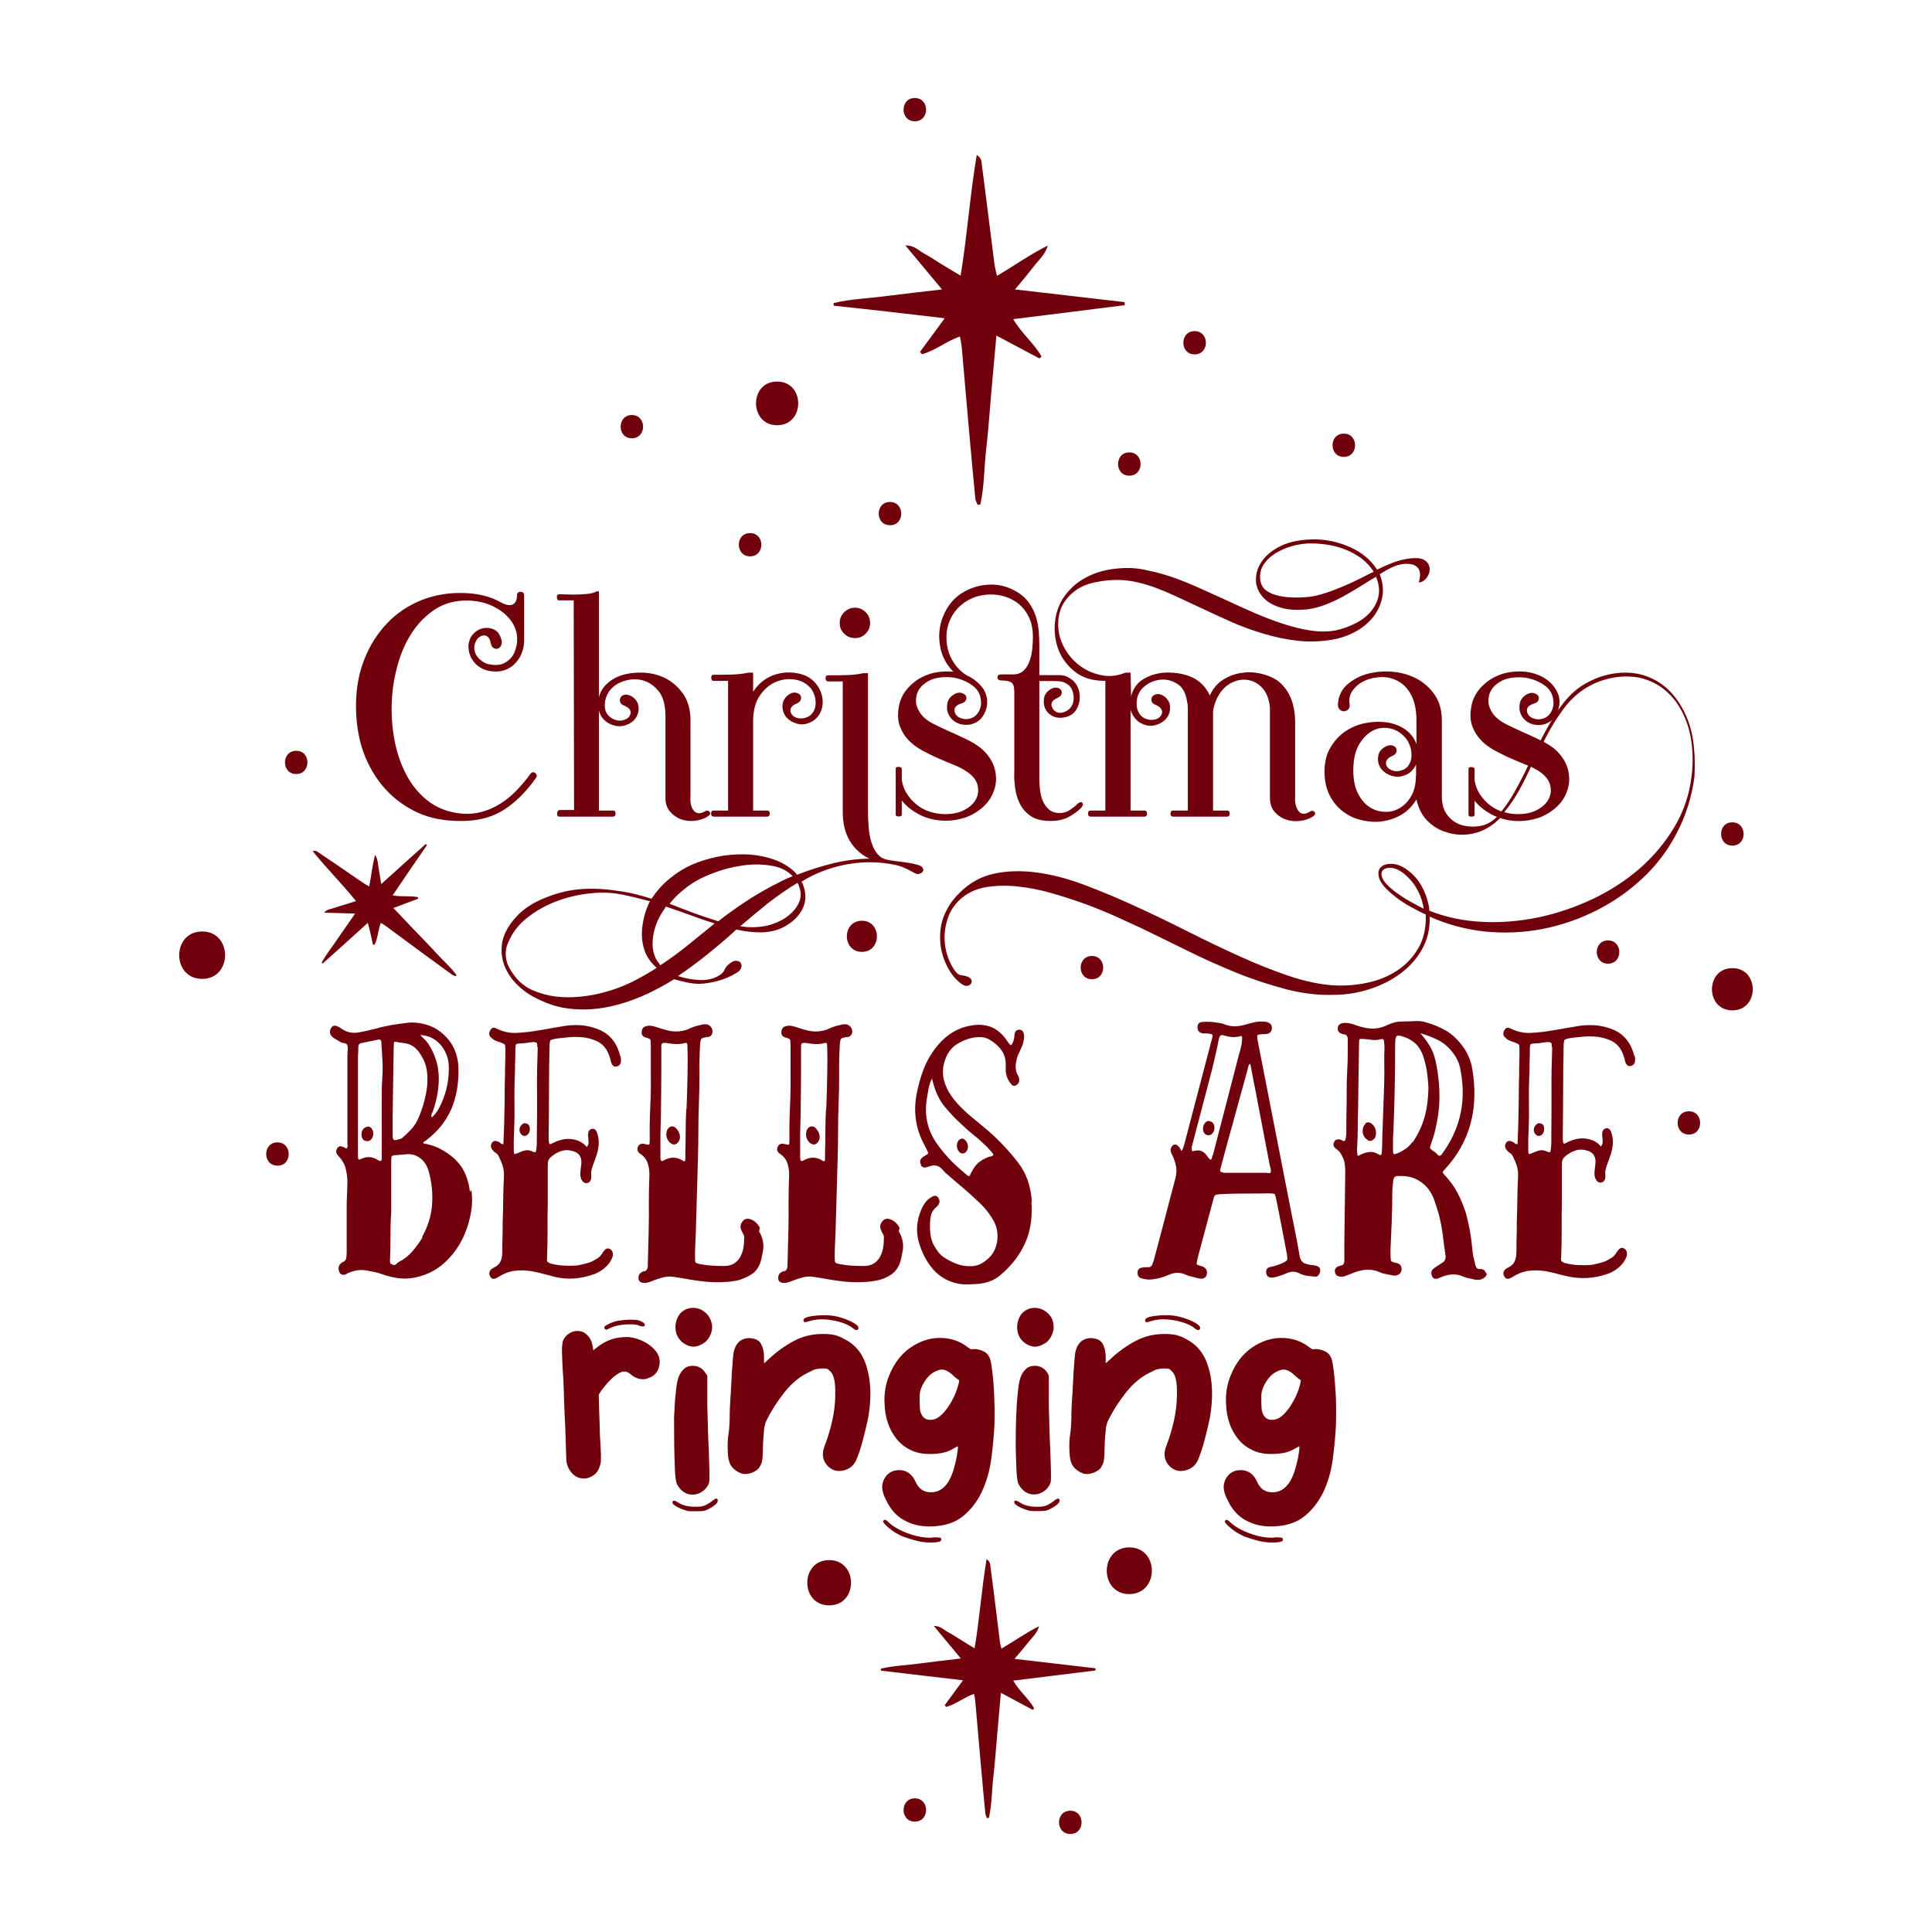 <?xml version="1.0" encoding="utf-8"?>
<!-- Generator: Adobe Illustrator 22.0.0, SVG Export Plug-In . SVG Version: 6.00 Build 0)  -->
<svg version="1.1" id="Layer_1" xmlns="http://www.w3.org/2000/svg" xmlns:xlink="http://www.w3.org/1999/xlink" x="0px" y="0px"
	 viewBox="0 0 1080 1080" style="enable-background:new 0 0 1080 1080;" xml:space="preserve">
<style type="text/css">
	.st0{fill:#71020C;}
</style>
<g>
	<path class="st0" d="M340.1,740.2c-2.1,0.9-2.8,1.8-2,2.7c0.2,0.2,0.5,0.4,0.7,0.4c0.4,0,1.1-0.3,2.3-0.9c1.3-0.7,3-1.2,5.1-1.6
		c2.1-0.4,4.1-0.5,6-0.5c2.4,0,4,0.2,5,0.7c0.9,0.4,1.7,0.5,2.1,0.5c0.8,0,1.2-0.3,1.2-0.9s-0.6-1.2-1.8-1.8c-1-0.5-1.8-0.8-2.4-0.9
		c-0.7-0.1-2-0.2-4.2-0.2c-2.6,0.1-4.8,0.3-6.6,0.6C343.8,738.6,342,739.2,340.1,740.2z"/>
	<path class="st0" d="M362.5,751.5c-1.8-1.2-3.7-2.2-5.8-2.9c-2.1-0.7-4-1.1-5.8-1.2c-3.3,0-6.3,0.4-8.8,1.2
		c-2.6,0.8-5.2,2.2-7.9,4.2l-2.5,2l-0.4-2c-0.4-3-1.5-5.2-3.4-6.8c-1.3-1.3-3-2-5.2-2c-1.4,0-2.8,0.4-4.2,1.2
		c-1.4,0.8-2.5,1.9-3.3,3.3c-0.4,0.6-0.6,1.2-0.7,1.7c-0.1,0.5-0.2,1.3-0.3,2.4c-0.1,1.1-0.1,2.6,0,4.5c0.1,2,0.1,4.6,0.3,7.9
		c0.1,1.4,0.2,3.3,0.4,5.7c0.1,2.4,0.2,5,0.3,7.7c0.1,2.8,0.1,5.7,0.3,8.7c0.1,3,0.2,6,0.4,8.8c0.2,5.6,0.4,10.5,0.5,14.8
		c0.1,4.3,0.2,6.6,0.4,7.1c0.5,2.4,1.6,4.4,3.3,6.1c1.7,1.7,3.8,2.6,6.3,2.6c2,0,3.9-0.7,5.6-2c1.7-1.3,2.8-3,3.3-5
		c0.4-0.9,0.6-2.2,0.6-3.6c0.1-1.5,0-4.7-0.3-9.5c-0.2-3.1-0.4-6.5-0.4-10.2c-0.1-3.7-0.2-6.7-0.3-8.8l-0.2-7.8l1.8-2.8
		c0.6-0.7,1.4-1.6,2.3-2.8c0.9-1.1,2-2.2,3.1-3.3c1.1-1.1,2.3-2,3.6-2.8c1.2-0.8,2.4-1.2,3.5-1.2c1.2,0,2.4,0.5,3.6,1.6
		c2.1,1.8,4.4,2.7,6.9,2.7c0.7,0,1.2-0.1,1.6-0.2c4.9-1.2,7.4-4.3,7.7-9.3c0-2.1-0.6-4-1.8-5.7C365.8,754.2,364.3,752.7,362.5,751.5
		z"/>
	<path class="st0" d="M400.4,837.7c-0.4,0-1,0.4-2,1.1c-0.4,0.4-0.9,0.7-1.6,1.2c-0.7,0.4-1.4,0.8-2,1.2c-1.1,0.5-2,0.8-2.7,0.9
		c-0.7,0.1-1.8,0.2-3.4,0.2c-4,0-7.2-0.8-9.4-2.3c-1.1-0.7-1.9-1.1-2.5-1.1c-0.5,0-0.8,0.2-0.9,0.7c-0.2,0.7,0.5,1.6,2.3,2.6
		c1.8,1,3.8,1.8,6.1,2.4c0.5,0.1,1.2,0.2,2.3,0.2c1.1,0,2.1,0,3.2,0c1.7,0,2.8-0.1,3.6-0.2c0.7-0.1,1.7-0.5,2.8-1.1
		c3.4-1.8,5.1-3.3,5-4.6C401.3,838.1,401,837.7,400.4,837.7z"/>
	<path class="st0" d="M376.9,808.6c0.1,5,0.2,9.5,0.4,13.4c0.2,3.9,0.6,6.5,1.1,7.7c0.5,0.9,1.2,1.9,2,2.8c0.9,0.9,1.8,1.7,2.8,2.1
		c1.1,0.6,2.4,0.9,3.9,0.9c1.9,0,3.7-0.5,5.3-1.6c1.7-1.1,2.9-2.5,3.7-4.3c0.2-0.5,0.4-1,0.4-1.6c0.1-0.6,0.1-1.6,0.1-2.9
		c0-1.4,0-3.2-0.1-5.5c-0.1-2.3-0.2-5.5-0.3-9.5c-0.1-1.9-0.2-4-0.3-6.3c-0.1-2.3-0.1-4.7-0.2-7.2c-0.1-2.5-0.1-4.9-0.2-7.3
		c-0.1-2.4-0.1-4.5-0.1-6.4V769l-1.1-1.6c-1.7-2.6-4-3.9-7.1-3.9c-1.9,0-3.4,0.5-4.6,1.5c-1.2,1-2.1,2.3-2.8,3.7
		c-0.7,1.5-1.1,3.1-1.4,4.8c-0.3,1.7-0.5,3.3-0.6,4.7c-0.5,4.3-0.8,9.1-1,14.6C376.9,798.3,376.8,803.6,376.9,808.6z"/>
	<path class="st0" d="M381.9,750.7c1.9,1.4,3.9,2.1,5.9,2.1c1.4,0,3-0.5,4.6-1.4c1.9-0.9,3.4-2.5,4.4-4.5c1.1-2.1,1.5-4.2,1.2-6.3
		c-0.4-2.7-1.6-5-3.6-6.8c-2.1-1.8-4.4-2.7-7-2.7c-1.9,0-3.6,0.5-5,1.4c-2,1.2-3.4,3-4.2,5.5c-0.8,2.5-0.8,5-0.1,7.5
		C378.8,747.5,380,749.3,381.9,750.7z"/>
	<path class="st0" d="M472.3,748.7c-2.1-1.2-4-2-5.7-2.4c-1.7-0.4-3.9-0.6-6.8-0.6c-5.8,0-11.2,1.3-16.2,4c-5,2.7-9.6,6-13.7,9.9
		l-2.8,2.5v-3.4c0-3.1-0.6-5.6-1.8-7.7c-1.2-2-3.6-3-7.1-3c-4.5,0.4-7.2,3.2-8.2,8.5c-0.1,0.6-0.2,2-0.4,4.1
		c-0.1,2.1-0.3,4.3-0.5,6.6c-0.1,2.4-0.2,5-0.4,7.7c-0.1,2.8-0.2,5-0.4,6.7c-0.1,1.7-0.2,3.6-0.3,5.7c-0.1,2.1-0.1,3.9-0.1,5.3
		c0,1.3-0.1,2.9-0.2,4.7c-0.1,1.8-0.3,3.4-0.5,4.7c-0.4,2.4-0.5,5.1-0.4,8.2c0.1,3.1,0.3,5.3,0.8,6.8c0.5,1.7,1.4,3.1,2.8,4.3
		c1.4,1.2,2.9,2,4.5,2.5c0.4,0.1,0.9,0.2,1.6,0.2c1.4,0,2.9-0.3,4.4-1c1.5-0.6,2.7-1.5,3.4-2.4c0.8-1.3,1.4-2.4,1.6-3.3
		c0.2-0.9,0.4-2.3,0.5-4.2c0-0.9,0-2.4,0.1-4.4c0.1-2,0.1-3.8,0.3-5.6c0.1-1.5,0.2-2.7,0.3-3.6c0.1-0.8,0.1-1.5,0.3-2.1
		c0.1-0.6,0.3-1.2,0.4-1.7c0.2-0.5,0.4-1.2,0.8-1.9c2.5-5.1,5.8-10.3,10-15.6c4.2-5.3,9-9.1,14.4-11.5c1.3-0.7,2.3-1.2,3.1-1.3
		c0.8-0.2,1.8-0.3,3.1-0.4c1.4,0,2.4,0,2.8,0.1c0.5,0.1,0.9,0.3,1.4,0.8c1.3,1,2.3,2.5,2.8,4.7c0.6,2.2,0.8,5.3,0.7,9.3
		c0,4.7-0.6,9.6-1.7,14.4c-1.1,4.9-2.5,9.5-4.2,13.9c-1.8,4.5-1.2,8.3,1.8,11.4c1.7,1.7,3.7,2.6,6,2.7c2.1,0,4.1-0.5,5.8-1.5
		c1.7-1,3.1-2.5,4-4.5c0.6-1.3,1.2-3,1.9-5c0.7-2,1.3-4.2,1.9-6.5c0.6-2.3,1.2-4.6,1.7-6.8c0.5-2.2,1-4.1,1.3-5.8
		c1.8-10.8,1.5-20-0.8-27.6C482.6,757.1,478.4,751.8,472.3,748.7z"/>
	<path class="st0" d="M450.4,739.1c0.2-0.1,0.7-0.2,1.3-0.4c0.6-0.1,1.3-0.3,1.9-0.5c0.8-0.2,1.7-0.4,2.7-0.5c0.9-0.1,2-0.2,3-0.2
		c3.2,0,6.5,0.5,9.9,1.4c3.4,1,6,2.2,7.7,3.7c0.8,0.6,1.4,0.9,1.8,0.9c0.8,0,1.2-0.4,1.2-1.2c0-1.1-1.5-2.3-4.4-3.7
		c-3-1.4-6.1-2.4-9.3-3c-0.8-0.1-1.7-0.2-2.6-0.3c-0.9-0.1-1.8-0.1-2.8-0.1c-2.5,0-4.8,0.2-7,0.5c-2.2,0.4-3.6,0.8-4.2,1.4
		c-0.5,0.5-0.6,1-0.4,1.4C449.5,739.1,449.8,739.2,450.4,739.1z"/>
	<path class="st0" d="M522.3,859.4c-0.4,0-0.7,0-1.2,0.1c-0.4,0.1-0.9,0.1-1.3,0.1c-3.2,0-6.6-0.6-10.1-1.7
		c-3.6-1.1-6.7-2.5-9.4-4.2c-1-0.6-1.8-1.2-2.6-1.9c-0.8-0.7-1.3-1.1-1.5-1.3c-0.6-0.6-1.1-0.9-1.4-0.9c-0.5,0-0.8,0.2-1.1,0.7
		c-0.1,0.4,0.2,0.9,0.9,1.7c0.7,0.8,1.6,1.6,2.7,2.5c1.1,0.9,2.3,1.7,3.6,2.5c1.4,0.8,2.6,1.4,3.7,1.9c2.5,0.9,5.1,1.7,7.7,2.4
		c2.7,0.7,5.4,1,8.1,1c1.5,0,2.8-0.1,3.9-0.3c1.1-0.2,1.7-0.5,1.8-1c0.5-1.1-0.3-1.6-2.3-1.6H522.3z"/>
	<path class="st0" d="M548.8,834c2.6-5.5,4.4-11.6,5.3-18.3c0.9-6.7,1.5-13.1,1.8-19.1c0.1-2.4,0.1-5.4,0.1-9
		c-0.1-3.6-0.2-7.3-0.4-10.9c-0.2-3.7-0.5-7-0.9-10.1c-0.4-3-0.7-5.2-1.1-6.5c-0.6-2.1-1.8-3.7-3.6-4.6c-1.8-0.9-3.7-1.4-5.7-1.4
		c-0.4,0.1-0.8,0.2-1.2,0.2c-0.4,0-1-0.4-2-1.1c-4.6-3.6-9.8-5.3-15.7-5.3c-5.7,0-11.1,1.8-16.3,5.3c-5.2,3.6-9.1,8.6-11.8,15.1
		c-2.3,5.3-3.2,10.9-2.8,16.7c0.1,3.7,0.7,7.2,1.9,10.6c1.1,3.4,2.8,6.3,4.9,8.9c2.1,2.6,4.7,4.6,7.8,6.1c3.1,1.5,6.6,2.2,10.5,2.2
		c2.5,0,4.9-0.2,7.1-0.6c2.3-0.4,4.4-1.3,6.6-2.6l2-1.1c0.1,0,0.2,0.2,0.2,0.7c0,0.4-0.1,1-0.2,2c-0.1,0.9-0.3,2-0.5,3.2
		c-0.2,1.2-0.5,2.4-0.8,3.6c-0.3,1.2-0.6,2.2-0.8,3c-2.5,8.8-6.8,13.2-12.8,13.2c-3.9,0-6.7-1.8-8.4-5.5c-2-4.6-5.1-6.9-9.3-6.9
		c-4,0-6.9,1.8-8.7,5.5c-0.7,1.7-1,3.3-0.8,5.1c0.2,1.7,0.9,3.8,2.2,6.3c2.4,5,5.6,8.7,9.8,11c4.2,2.4,8.9,3.6,14.2,3.6
		c7.7,0,13.9-1.8,18.5-5.4C542.6,844.1,546.2,839.6,548.8,834z M535.8,773.8c-0.4,1.5-1,3.5-2,5.8c-1,2.3-2.2,4.5-3.6,6.6
		c-1.4,2.1-2.9,3.9-4.6,5.3c-1.7,1.5-3.6,2.2-5.6,2.2c-1.4,0-2.6-0.4-3.4-1.1c-0.8-0.7-1.4-1.6-1.8-2.7c-0.4-1.1-0.6-2.2-0.6-3.4
		c-0.1-1.2-0.1-2.3-0.1-3.4c0-1.3,0-2.3,0-3c0-0.7,0.1-1.3,0.2-1.9c0.1-0.5,0.3-1,0.4-1.5c0.2-0.5,0.4-1.1,0.8-2
		c1.9-3.9,4.3-6.6,7.3-8c1.3-0.7,2.6-1.1,3.7-1.1c1.9,0,4,1.1,6.2,3.2c0.6,0.6,1.2,1.1,1.7,1.5c0.5,0.4,0.9,0.7,1.2,0.8
		c0.4,0.2,0.5,0.5,0.5,0.7C536.2,772.3,536.1,772.9,535.8,773.8z"/>
	<path class="st0" d="M585.5,767.4c-1.7-2.6-4-3.9-7.1-3.9c-1.9,0-3.4,0.5-4.6,1.5s-2.1,2.3-2.8,3.7c-0.7,1.5-1.1,3.1-1.4,4.8
		c-0.3,1.7-0.5,3.3-0.6,4.7c-0.5,4.3-0.8,9.1-1,14.6c-0.2,5.5-0.2,10.7-0.2,15.7c0.1,5,0.2,9.5,0.4,13.4c0.2,3.9,0.6,6.5,1.1,7.7
		c0.5,0.9,1.2,1.9,2,2.8c0.9,0.9,1.8,1.7,2.8,2.1c1.1,0.6,2.4,0.9,3.9,0.9c1.9,0,3.7-0.5,5.3-1.6c1.7-1.1,2.9-2.5,3.7-4.3
		c0.2-0.5,0.4-1,0.4-1.6c0.1-0.6,0.1-1.6,0.1-2.9c0-1.4,0-3.2-0.1-5.5c-0.1-2.3-0.2-5.5-0.3-9.5c-0.1-1.9-0.2-4-0.3-6.3
		c-0.1-2.3-0.1-4.7-0.2-7.2c-0.1-2.5-0.1-4.9-0.2-7.3c-0.1-2.4-0.1-4.5-0.1-6.4V769L585.5,767.4z"/>
	<path class="st0" d="M567,839.5c-0.2,0.7,0.5,1.6,2.3,2.6c1.8,1,3.8,1.8,6.1,2.4c0.5,0.1,1.2,0.2,2.3,0.2c1.1,0,2.1,0,3.2,0
		c1.7,0,2.8-0.1,3.6-0.2c0.7-0.1,1.7-0.5,2.8-1.1c3.4-1.8,5.1-3.3,5-4.6c0-0.7-0.3-1.1-0.9-1.1c-0.4,0-1,0.4-2,1.1
		c-0.4,0.4-0.9,0.7-1.6,1.2c-0.7,0.4-1.4,0.8-2,1.2c-1.1,0.5-2,0.8-2.7,0.9c-0.7,0.1-1.8,0.2-3.4,0.2c-4,0-7.2-0.8-9.4-2.3
		c-1.1-0.7-1.9-1.1-2.5-1.1C567.4,838.8,567.1,839,567,839.5z"/>
	<path class="st0" d="M585.4,733.8c-2.1-1.8-4.4-2.7-7-2.7c-1.9,0-3.6,0.5-5,1.4c-2,1.2-3.4,3-4.2,5.5c-0.8,2.5-0.8,5-0.1,7.5
		c0.6,2,1.8,3.7,3.7,5.2c1.9,1.4,3.9,2.1,5.9,2.1c1.4,0,3-0.5,4.6-1.4c1.9-0.9,3.4-2.5,4.4-4.5c1.1-2.1,1.5-4.2,1.2-6.3
		C588.7,737.8,587.5,735.6,585.4,733.8z"/>
	<path class="st0" d="M641.4,739.1c0.2-0.1,0.7-0.2,1.3-0.4c0.6-0.1,1.3-0.3,1.9-0.5c0.8-0.2,1.7-0.4,2.7-0.5c0.9-0.1,2-0.2,3-0.2
		c3.2,0,6.5,0.5,9.9,1.4c3.4,1,6,2.2,7.7,3.7c0.8,0.6,1.4,0.9,1.8,0.9c0.8,0,1.2-0.4,1.2-1.2c0-1.1-1.5-2.3-4.4-3.7
		c-3-1.4-6.1-2.4-9.3-3c-0.8-0.1-1.7-0.2-2.6-0.3c-0.9-0.1-1.8-0.1-2.8-0.1c-2.5,0-4.8,0.2-7,0.5c-2.2,0.4-3.6,0.8-4.2,1.4
		c-0.5,0.5-0.6,1-0.4,1.4C640.4,739.1,640.8,739.2,641.4,739.1z"/>
	<path class="st0" d="M663.3,748.7c-2.1-1.2-4-2-5.7-2.4c-1.7-0.4-3.9-0.6-6.8-0.6c-5.8,0-11.2,1.3-16.2,4c-5,2.7-9.6,6-13.7,9.9
		l-2.8,2.5v-3.4c0-3.1-0.6-5.6-1.8-7.7c-1.2-2-3.6-3-7.1-3c-4.5,0.4-7.2,3.2-8.2,8.5c-0.1,0.6-0.2,2-0.4,4.1
		c-0.1,2.1-0.3,4.3-0.5,6.6c-0.1,2.4-0.2,5-0.4,7.7c-0.1,2.8-0.2,5-0.4,6.7c-0.1,1.7-0.2,3.6-0.3,5.7c-0.1,2.1-0.1,3.9-0.1,5.3
		c0,1.3-0.1,2.9-0.2,4.7c-0.1,1.8-0.3,3.4-0.5,4.7c-0.4,2.4-0.5,5.1-0.4,8.2c0.1,3.1,0.3,5.3,0.8,6.8c0.5,1.7,1.4,3.1,2.8,4.3
		c1.4,1.2,2.9,2,4.5,2.5c0.4,0.1,0.9,0.2,1.6,0.2c1.4,0,2.9-0.3,4.4-1c1.5-0.6,2.7-1.5,3.4-2.4c0.8-1.3,1.4-2.4,1.6-3.3
		c0.2-0.9,0.4-2.3,0.5-4.2c0-0.9,0-2.4,0.1-4.4c0.1-2,0.1-3.8,0.3-5.6c0.1-1.5,0.2-2.7,0.3-3.6c0.1-0.8,0.1-1.5,0.3-2.1
		c0.1-0.6,0.3-1.2,0.4-1.7c0.2-0.5,0.4-1.2,0.8-1.9c2.5-5.1,5.8-10.3,10-15.6c4.2-5.3,9-9.1,14.4-11.5c1.3-0.7,2.3-1.2,3.1-1.3
		c0.8-0.2,1.8-0.3,3.1-0.4c1.4,0,2.4,0,2.8,0.1c0.5,0.1,0.9,0.3,1.4,0.8c1.3,1,2.3,2.5,2.8,4.7c0.6,2.2,0.8,5.3,0.7,9.3
		c0,4.7-0.6,9.6-1.7,14.4c-1.1,4.9-2.5,9.5-4.2,13.9c-1.8,4.5-1.2,8.3,1.8,11.4c1.7,1.7,3.7,2.6,6,2.7c2.1,0,4.1-0.5,5.8-1.5
		c1.7-1,3.1-2.5,4-4.5c0.6-1.3,1.2-3,1.9-5c0.7-2,1.3-4.2,1.9-6.5c0.6-2.3,1.2-4.6,1.7-6.8c0.5-2.2,1-4.1,1.3-5.8
		c1.8-10.8,1.5-20-0.8-27.6C673.5,757.1,669.3,751.8,663.3,748.7z"/>
	<path class="st0" d="M714.7,859.4h-1.4c-0.4,0-0.7,0-1.2,0.1c-0.4,0.1-0.9,0.1-1.3,0.1c-3.2,0-6.6-0.6-10.1-1.7s-6.7-2.5-9.4-4.2
		c-1-0.6-1.8-1.2-2.6-1.9c-0.8-0.7-1.3-1.1-1.5-1.3c-0.6-0.6-1.1-0.9-1.4-0.9c-0.5,0-0.8,0.2-1.1,0.7c-0.1,0.4,0.2,0.9,0.9,1.7
		c0.7,0.8,1.6,1.6,2.7,2.5c1.1,0.9,2.3,1.7,3.6,2.5c1.4,0.8,2.6,1.4,3.7,1.9c2.5,0.9,5.1,1.7,7.7,2.4c2.7,0.7,5.4,1,8.1,1
		c1.5,0,2.8-0.1,3.9-0.3c1.1-0.2,1.7-0.5,1.8-1C717.5,859.9,716.7,859.4,714.7,859.4z"/>
	<path class="st0" d="M746.5,776.7c-0.2-3.7-0.5-7-0.9-10.1c-0.4-3-0.7-5.2-1.1-6.5c-0.6-2.1-1.8-3.7-3.6-4.6
		c-1.8-0.9-3.7-1.4-5.7-1.4c-0.4,0.1-0.8,0.2-1.2,0.2c-0.4,0-1-0.4-2-1.1c-4.6-3.6-9.8-5.3-15.7-5.3c-5.7,0-11.1,1.8-16.3,5.3
		c-5.2,3.6-9.1,8.6-11.8,15.1c-2.3,5.3-3.2,10.9-2.8,16.7c0.1,3.7,0.7,7.2,1.9,10.6c1.1,3.4,2.8,6.3,4.9,8.9
		c2.1,2.6,4.7,4.6,7.8,6.1c3.1,1.5,6.6,2.2,10.5,2.2c2.5,0,4.9-0.2,7.1-0.6c2.3-0.4,4.4-1.3,6.6-2.6l2-1.1c0.1,0,0.2,0.2,0.2,0.7
		c0,0.4-0.1,1-0.2,2c-0.1,0.9-0.3,2-0.5,3.2c-0.2,1.2-0.5,2.4-0.8,3.6c-0.3,1.2-0.6,2.2-0.8,3c-2.5,8.8-6.8,13.2-12.8,13.2
		c-3.9,0-6.7-1.8-8.4-5.5c-2-4.6-5.1-6.9-9.3-6.9c-4,0-6.9,1.8-8.7,5.5c-0.7,1.7-1,3.3-0.8,5.1c0.2,1.7,0.9,3.8,2.2,6.3
		c2.4,5,5.6,8.7,9.8,11c4.2,2.4,8.9,3.6,14.2,3.6c7.7,0,13.9-1.8,18.5-5.4c4.6-3.6,8.2-8.2,10.9-13.7c2.6-5.5,4.4-11.6,5.3-18.3
		c0.9-6.7,1.5-13.1,1.8-19.1c0.1-2.4,0.1-5.4,0.1-9C746.9,784,746.8,780.3,746.5,776.7z M726.8,773.8c-0.4,1.5-1,3.5-2,5.8
		c-1,2.3-2.2,4.5-3.6,6.6c-1.4,2.1-2.9,3.9-4.6,5.3c-1.7,1.5-3.6,2.2-5.6,2.2c-1.4,0-2.6-0.4-3.4-1.1c-0.8-0.7-1.4-1.6-1.8-2.7
		c-0.4-1.1-0.6-2.2-0.6-3.4c-0.1-1.2-0.1-2.3-0.1-3.4c0-1.3,0-2.3,0-3c0-0.7,0.1-1.3,0.2-1.9c0.1-0.5,0.3-1,0.4-1.5
		c0.2-0.5,0.4-1.1,0.8-2c1.9-3.9,4.3-6.6,7.3-8c1.3-0.7,2.6-1.1,3.7-1.1c1.9,0,4,1.1,6.2,3.2c0.6,0.6,1.2,1.1,1.7,1.5
		c0.5,0.4,0.9,0.7,1.2,0.8c0.4,0.2,0.5,0.5,0.5,0.7C727.1,772.3,727,772.9,726.8,773.8z"/>
	<path class="st0" d="M213.2,438.5c4.8,6,10.7,10.8,17.7,14.5c7,3.7,15.1,5.7,24.3,5.9c10.1,0.4,18.6-1.5,25.5-5.6
		c6.9-4.2,13.2-10.3,18.8-18.3c0.8-1.1,0.7-2-0.2-2.8c-0.9-0.8-1.9-0.7-2.8,0.4c-2.4,3.4-5.1,6.5-8,9.5c-2.9,3-6,5.5-9.4,7.5
		c-3.4,2.1-7,3.6-10.9,4.5c-3.9,0.9-8.1,1.1-12.5,0.4c-6.6-0.9-12.2-3.4-17-7.2c-4.8-3.9-8.7-8.7-11.7-14.5
		c-3-5.8-5.2-12.2-6.5-19.2c-1.3-7-1.8-14.2-1.5-21.3c0.3-7.2,1.5-14.2,3.4-21c1.9-6.8,4.7-12.9,8.2-18.1c3.5-5.2,7.8-9.5,12.8-12.7
		c5-3.2,10.8-4.8,17.2-4.8c5.6,0,10.8,1.1,15.4,3.4c4.6,2.3,8.2,5.4,10.6,9.3c1.6,2.7,2.4,5.5,2.5,8.4c0.1,2.9-0.5,5.5-1.6,8
		s-2.9,4.3-5.1,5.6c-2.3,1.3-5,1.7-8.3,1c-1.5-0.1-2.9-0.6-4.2-1.5c-1.3-0.9-2.4-1.9-3.2-3c-0.8-1.1-1.3-2.4-1.5-3.8
		c-0.2-1.4,0-2.9,0.7-4.3c0.5-1.2,1.2-2.1,2.1-2.7c0.9-0.6,1.7-0.9,2.6-0.9c0.9,0,1.6,0.3,2.3,1c0.7,0.7,1.1,1.7,1.4,3.2
		c0.3,1.5,0.8,2.4,1.7,2.9c0.9,0.5,1.7,0.5,2.5,0.2c0.8-0.3,1.4-1,1.8-2.1c0.4-1.1,0.3-2.4-0.4-4c-0.7-2-1.8-3.5-3.4-4.3
		c-1.6-0.9-3.3-1.2-5.1-1.1c-1.8,0.1-3.5,0.7-5.1,1.8c-1.6,1.1-2.8,2.6-3.6,4.4c-0.8,2-1,4.1-0.7,6.1c0.3,2.1,1,4,2.1,5.6
		c1.1,1.7,2.5,3.1,4.3,4.2c1.8,1.1,3.8,1.8,5.9,2.1c2.8,0.4,5.4,0.2,7.8-0.6c2.3-0.8,4.4-2.1,6-3.9c1.7-1.8,3-3.9,3.8-6.3
		c0.9-2.4,1.2-5,1.1-7.9v-23.6c0-1.4-0.7-2.1-2-2.1c-1.3,0-2,0.7-2,2c0,2.6-0.8,4.3-2.4,5.1c-1.6,0.8-4,0.3-7-1.4
		c-3.1-1.7-6.3-2.9-9.8-3.7c-3.4-0.8-6.9-1.2-10.4-1.3c-8.6-0.3-16.5,1.1-23.9,4c-7.3,3-13.7,7.2-19,12.8
		c-5.4,5.6-9.6,12.2-12.7,19.9c-3.1,7.7-4.7,16.1-4.8,25.3c-0.1,8.7,1,17,3.4,24.8C204.8,425.6,208.4,432.5,213.2,438.5z"/>
	<path class="st0" d="M311.4,454.8c-0.1,1.1,0.4,1.7,1.3,1.7h30c0.9,0,1.4-0.6,1.4-1.7c0-1.1-0.5-1.7-1.4-1.7h-7.9v-55.8
		c0.5,1.9,1.4,3.5,2.7,4.9c1.3,1.4,2.9,2.4,5,3.1c1.9,0.7,3.7,0.8,5.6,0.5c1.8-0.3,3.4-1,4.9-2c1.4-1,2.5-2.3,3.2-3.9
		c0.7-1.6,1-3.4,0.7-5.2c-0.3-2-1.4-3.8-3.4-5.2c-1.5-0.9-2.8-1.3-3.9-1.2c-1.1,0.1-2,0.6-2.5,1.3c-0.5,0.7-0.7,1.6-0.5,2.6
		c0.2,1,1,1.8,2.5,2.3c1.5,0.7,2.5,1.4,2.9,2.1c0.5,0.7,0.6,1.5,0.5,2.3c-0.4,1.6-1.5,2.8-3.3,3.4c-1.8,0.7-3.7,0.7-5.6,0
		c-1.8-0.7-3.1-1.7-4.2-3.2c-1-1.5-1.4-3.2-1.3-5c0-2.8,0.9-5.4,2.6-7.9c1.9-2.5,4.6-4.4,8.1-5.5c3.5-1.1,7-1.3,10.4-0.4
		c3.4,0.9,6.4,2.9,9,6.1c2.6,3.2,3.8,8,3.8,14.3v45.5c0,3,0.8,5.4,2.4,7.3c1.6,1.9,3.6,3.4,5.8,4.3c2.3,0.9,4.8,1.3,7.4,1.1
		c2.7-0.2,5.2-0.9,7.4-2.1c1.9-1.1,2.4-2,1.7-2.9c-0.7-0.9-1.6-1-2.7-0.3c-2.7,1.5-4.8,1.3-6.2-0.5c-1.5-1.8-2.1-4.6-1.8-8.4v-42.5
		c-0.1-5.9-1.6-10.8-4.3-14.6c-2.8-3.8-6.1-6.7-10-8.6c-3.9-1.9-8.2-2.9-12.7-3c-4.6-0.1-8.8,0.5-12.5,1.8c-3,1.1-5.5,2.7-7.6,4.8
		c-2.1,2.1-3.5,4.6-4.1,7.2v-59.2h-1.4c-0.7,0.5-1.9,0.9-3.7,1.2c-1.8,0.3-3.7,0.4-5.9,0.5c-2.1,0.1-4.2,0.1-6.3,0
		c-2.1-0.1-3.7-0.1-4.9-0.1c-0.9,0-1.4,0.6-1.3,1.7c0.1,1.1,0.4,1.7,1.1,1.7h8.3l0.2,117.2h-8.3
		C311.9,453.1,311.5,453.6,311.4,454.8z"/>
	<path class="st0" d="M398.9,453.1c-0.9,0-1.4,0.6-1.4,1.7c0,1.1,0.5,1.7,1.4,1.7h30c0.9,0,1.4-0.6,1.4-1.7c0-1.1-0.5-1.7-1.4-1.7
		H421v-49.7c0-6.2,1.3-11.1,3.9-14.8c2.6-3.7,5.7-6.2,9.3-7.6c3.6-1.4,7.1-1.7,10.8-1c3.6,0.7,6.4,2.5,8.5,5.1
		c0.8,1.1,1.4,2.4,1.9,4c0.5,1.6,0.6,3.2,0.5,4.8c-0.1,1.6-0.6,3.1-1.5,4.4c-0.9,1.3-2.1,2.3-3.7,2.8c-1.9,0.7-3.7,0.7-5.5,0.1
		c-1.8-0.6-2.9-1.8-3.3-3.5c-0.3-1.9,0.9-3.4,3.4-4.4c1.3-0.5,2.1-1.3,2.4-2.3c0.3-1,0.1-1.8-0.4-2.5c-0.5-0.7-1.4-1.1-2.6-1.3
		s-2.5,0.2-3.8,1.1c-1.9,1.3-3,3.1-3.4,5.2c-0.3,1.9,0,3.6,0.7,5.2c0.7,1.6,1.8,2.9,3.2,3.9s3,1.7,4.8,2.1c1.8,0.4,3.7,0.3,5.5-0.4
		c2.7-0.9,4.7-2.5,6.1-4.6c1.4-2.1,2.1-4.6,2.1-7.2c0-3.5-1.1-6.7-3.3-9.7c-2.2-3-5.2-5-9-6c-4.8-1.3-9.7-1.2-14.6,0.4
		c-4.9,1.6-8.9,4.8-12,9.5V376h-2.6c-3.2,0.7-6.4,1-9.7,1.1c-3.3,0.1-6.6,0.1-9.8,0.1c-0.9,0-1.4,0.6-1.3,1.7
		c0.1,1.1,0.4,1.7,1.1,1.7h8.3v72.5H398.9z"/>
	<path class="st0" d="M288.4,512.7c-4,4.4-6.6,9-7.6,13.7c-0.7,3.9-0.5,7.6,0.4,11c0.9,3.4,2.6,6.6,4.8,9.6c3.5,4.4,7.9,8,13.1,10.7
		c5.2,2.7,10.4,4.6,15.5,5.6c5,0.9,10,1.2,15.2,0.9c5.2-0.3,10.5-1.2,16-2.7c5.8-1.6,11.2-3.7,16.4-6.1c5.2-2.5,10-5.1,14.6-8
		c2.3,0.7,4.6,1.2,6.8,1.7c2.3,0.5,4.6,0.8,7,0.9c3.5-0.1,7.1-0.7,10.8-1.7c3.7-1,7.1-2.5,10.4-4.5c1.5-0.9,2.3-1.9,2.6-3
		c0.3-1.1,0.1-1.9-0.4-2.6c-0.5-0.7-1.3-1-2.4-1.1c-1.1-0.1-2.2,0.4-3.4,1.3c-1.6,1.2-2.7,2.4-3.2,3.7c-0.5,1.3-1.6,2.4-3.2,3.3
		c-3.2,1.9-7,2.7-11.3,2.4c-4.3-0.3-8.1-1-11.5-2.2c5.2-3.5,10.3-7.2,15.3-11.2c5-4,9.8-8,14.5-12.2l2.8-2.6
		c4.8,1.1,9.4,1.6,13.7,1.6c4.3,0,8.3-0.9,12.1-2.6c2.4-1.2,4.6-2.7,6.4-4.3c1.9-1.7,3.4-3.6,4.5-5.6c1.1-2.1,1.8-4.3,1.9-6.7
		c0.1-2.4-0.3-5-1.4-7.7c-0.1-0.4-0.3-0.7-0.4-0.8c-0.1-0.1-0.3-0.3-0.4-0.6c7.5-4.7,15.9-7.9,25.3-9.7c9.3-1.7,18.6-1.6,27.7,0.4
		c1.2,0.3,2.2,0.6,3,0.9c0.8,0.3,1.6,0.7,2.3,1c0.7,0.3,1.5,0.7,2.4,1.2c0.9,0.5,2,1,3.3,1.7c0.8,0.3,1.6,0.2,2.4-0.1
		c0.8-0.3,1.3-0.8,1.6-1.4c0.3-0.6,0.2-1.2-0.3-1.9c-0.5-0.7-1.4-1.2-2.9-1.6c-1.3-0.4-2.9-0.7-4.5-1c-1.7-0.3-3.4-0.5-5-0.7
		c-1.7-0.2-3.2-0.4-4.6-0.6c-1.4-0.2-2.6-0.4-3.5-0.7c-1.6-0.4-3-1.2-4.2-2.5c-1.2-1.3-2.2-2.8-2.9-4.4c-0.7-1.7-1.3-3.5-1.7-5.4
		c-0.4-1.9-0.7-3.8-0.8-5.5c-0.1-1.5-0.2-3.1-0.3-4.7c-0.1-1.7-0.1-3.8-0.1-6.4s0-5.9,0-9.8c0-3.9,0-8.8,0-14.7c0-5.9,0-13,0-21.2
		c0-8.3,0-18.1,0-29.5h-2.6c-3.1,0.7-6.3,1-9.7,1.1c-3.4,0.1-6.6,0.1-9.9,0.1c-1.1,0-1.6,0.6-1.5,1.7c0.1,1.1,0.5,1.7,1.3,1.7h8.3
		v72.9c0,6.4,1.3,11.8,3.9,16.2c2.6,4.4,6.3,7.7,11,10c-7,0.1-13.9,1-20.7,2.7c-6.8,1.7-13.4,3.8-19.7,6.3h-0.2
		c-0.1-0.4-0.5-0.9-1-1.4c-3.5-3.4-7.7-5.8-12.6-7.4c-4.9-1.6-10-2.5-15.4-2.6c-5.4-0.1-10.6,0.3-15.7,1.4
		c-5.1,1.1-9.6,2.5-13.5,4.2c-4.6,2-8.8,4.6-12.8,7.9c-4,3.2-7.3,7-10.2,11.3c-2.8-0.9-5.9-1.8-9.2-2.6c-3.3-0.8-6.5-1.4-9.8-1.8
		c-6.8-1.1-13.5-1.4-19.9-1c-6.4,0.4-12.9,1.9-19.3,4.4C298.2,504.3,292.4,508.2,288.4,512.7z M445.8,493.5c0.5,0.8,0.8,1.4,0.8,1.8
		c1.2,3,1.3,5.7,0.4,8.3c-0.9,2.5-2.5,4.8-4.6,6.8c-2.1,2-4.6,3.7-7.4,4.9c-2.8,1.3-5.5,2.1-8.1,2.5c-4.3,0.7-8.7,0.7-13.1,0
		c5.1-4.4,10.3-8.7,15.5-12.9C434.5,500.9,440,497,445.8,493.5z M382.2,497.3c3-2.5,6.3-4.7,10.1-6.5c3.2-1.6,7.1-3.1,11.6-4.5
		c4.5-1.4,9.1-2.3,13.9-2.8c4.8-0.5,9.4-0.3,13.8,0.5c4.4,0.8,8.1,2.5,10.9,5.2l0.6,0.6c-1.9,0.7-3.8,1.5-5.7,2.5
		c-1.9,1-3.9,2-5.7,2.9c-5.6,3-10.9,6.1-15.8,9.4c-4.9,3.3-9.7,6.7-14.4,10.4c-4.7-1.5-9.3-3-13.7-4.6c-4.4-1.6-8.9-3.4-13.5-5.2
		C376.6,502.3,379.2,499.7,382.2,497.3z M365.6,520.8c0.6-2.6,1.5-5.1,2.7-7.5c1.2-2.3,2.6-4.5,4-6.5c4.7,1.6,9.3,3.2,13.7,4.8
		s8.9,3.2,13.5,4.6c-5,4-9.9,8-14.8,12c-4.9,4-10.1,7.8-15.6,11.4c-0.4-0.7-0.8-1.3-1.3-1.9c-0.5-0.6-0.8-1.2-1.1-1.7
		c-1.2-2.4-1.8-4.9-1.9-7.5C364.7,526,365,523.4,365.6,520.8z M294.4,513.3c4.7-3.8,9.9-6.8,15.7-9.1c5.8-2.3,11.8-3.8,18-4.6
		c6.2-0.8,11.9-0.8,17,0c3.1,0.5,6.1,1.2,9.1,1.9c3,0.7,6,1.5,9.1,2.3c-2.3,4.6-3.7,9.5-4.3,14.7c-0.6,5.2,0.1,10.2,2.1,14.9
		c1.6,3.1,3.6,5.6,6,7.6c-4.6,3-9.2,5.6-14,8c-4.8,2.3-9.9,4.3-15.4,5.7c-3.9,1.1-8.2,1.9-12.9,2.4c-4.7,0.5-9.3,0.5-13.8,0
		c-4.5-0.5-8.8-1.7-12.9-3.4c-4.1-1.7-7.5-4.4-10.2-7.9c-2.8-3.5-4.5-6.8-5-10c-0.5-3.2-0.1-6.3,1.4-9.4
		C286.4,521.5,289.7,517,294.4,513.3z"/>
	<path class="st0" d="M471.9,342.2c-1.7,1.7-2.5,3.7-2.5,6.1c0,2.3,0.8,4.3,2.5,5.9c1.7,1.7,3.7,2.5,6.1,2.5c2.3,0,4.3-0.8,5.9-2.5
		c1.7-1.7,2.5-3.7,2.5-5.9c0-2.4-0.8-4.5-2.5-6.1c-1.7-1.7-3.7-2.5-5.9-2.5C475.6,339.7,473.6,340.6,471.9,342.2z"/>
	<path class="st0" d="M567.6,441.3c0.5,3.3,1.5,6.2,3,8.9c1.5,2.6,3.5,4.7,6.1,6.3c2.6,1.6,6,2.4,10.2,2.4c4.3,0.1,8-0.7,11.2-2.6
		c3.2-1.9,5.3-3.6,6.5-5c0.9-1.2,1-2.1,0.3-2.6c-0.7-0.5-1.6-0.3-2.7,0.8c-1.1,1.1-2.4,2.1-4,3.2c-1.6,1.1-3.5,1.7-5.6,1.8
		c-2.6,0-4.6-0.6-6.1-1.9c-1.5-1.3-2.7-2.9-3.5-4.7c-0.8-1.9-1.3-4-1.6-6.2c-0.3-2.3-0.4-4.4-0.4-6.2v-54.8h5.8c1.6,0,3.3,0,5,0.1
		c1.7,0.1,3.3,0.6,4.6,1.5c2.3,1.3,3.6,3.9,3.8,7.6c0,4-1.7,6.7-5.2,8.1c-1.9,0.7-3.5,0.6-4.7-0.1c-1.3-0.7-2.1-1.9-2.5-3.5
		c-0.1-0.7,0-1.4,0.4-2.1c0.4-0.7,1.3-1.4,2.8-2.1c1.3-0.5,2.1-1.3,2.4-2.2c0.3-0.9,0.1-1.7-0.4-2.4c-0.5-0.7-1.4-1.1-2.5-1.2
		c-1.1-0.1-2.4,0.3-3.7,1.2c-1.9,1.3-3,3-3.2,4.8c-0.3,1.9-0.1,3.6,0.4,5c0.5,1.5,1.4,2.7,2.6,3.7c1.2,1,2.6,1.7,4.2,2
		c1.6,0.3,3.4,0.2,5.2-0.3c2.5-0.7,4.5-2.1,5.7-4.2c1.3-2.1,1.9-4.4,1.9-6.8s-0.5-4.6-1.5-6.4c-1-1.9-2.5-3.4-4.3-4.4
		c-1.7-1.1-3.6-1.6-5.4-1.6c-1.9,0-3.8,0-5.6,0h-5.8v-16.1c0-2.7-0.1-5.4-0.3-8.1c-0.2-2.7-0.7-5.4-1.5-8.1
		c-1.9-6-5.1-10.6-9.7-13.6c-4.6-3-9.5-4.6-14.8-4.7c-5.3-0.1-10.4,1.1-15.4,3.8c-5,2.7-8.7,6.7-11.3,12.1
		c-2.6,5.4-3.5,11.1-2.7,17.1c0.7,6,3.3,11.3,7.6,15.7c-2.8-0.3-5.7-0.2-8.6,0.2c-2.9,0.4-5.5,1.2-8,2.4c-3.5,1.6-6.5,3.9-9.1,6.9
		c-2.6,3-4.2,6.5-4.8,10.4c-0.7,4-0.5,7.5,0.6,10.5c1.1,3,2.7,5.6,4.9,7.9c2.2,2.3,4.8,4.2,7.8,5.8c3,1.6,5.9,3.1,9,4.4
		s5.9,2.6,8.8,3.7c2.8,1.1,5.2,2.4,7,3.7c3.2,2.1,5.2,4.6,5.9,7.3c0.7,2.8,0.5,5.3-0.7,7.8c-1.2,2.4-3.3,4.5-6.3,6.1
		c-3,1.7-6.7,2.5-11,2.5c-3.1,0-6-0.5-8.8-1.4c-2.8-0.9-5.2-2.3-7.3-4c-2.1-1.7-4-3.8-5.4-6.1c-1.5-2.3-2.4-4.9-2.8-7.6v-6.2
		c0-0.7-0.6-1-1.7-1.1c-1.1-0.1-1.7,0.3-1.7,1.1v25.6c0,0.7,0.6,1,1.7,1s1.7-0.3,1.7-1v-7.9c2.5,3.2,6,5.9,10.3,8.1
		c4.3,2.1,9.1,3.2,14.3,3.2c3.6,0,7.1-0.6,10.6-1.7c3.4-1.1,6.5-2.9,9.2-5.1c2.8-2.3,4.9-4.9,6.3-8c1.4-3,2.1-6.1,2-9.2
		c-0.1-3.1-0.8-6.1-2.3-9c-1.5-2.9-3.6-5.4-6.2-7.6c-2.4-1.9-5.2-3.6-8.4-5.1c-3.2-1.5-6.3-3-9.6-4.4c-3.2-1.4-6.2-2.9-9-4.3
		c-2.8-1.5-4.9-3.2-6.3-5c-2.4-3.1-3.4-6.3-2.8-9.7c0.5-3.4,2.3-6,5.4-8.1c2.1-1.5,4.6-2.4,7.3-2.8c2.7-0.4,5.5-0.4,8.2,0
		c4,0.7,7.6,2.2,10.8,4.6c3.2,2.4,4.7,5.9,4.5,10.5c-0.3,1.9-0.9,3.6-2,5c-1.1,1.5-2.5,2.4-4.2,2.8c-1.9,0.5-3.7,0.4-5.5-0.4
		c-1.8-0.8-2.9-2.1-3.1-3.8c-0.3-1.9,0.9-3.3,3.6-4.2c1.5-0.4,2.4-1.1,2.8-2c0.4-0.9,0.3-1.8-0.2-2.5c-0.5-0.7-1.4-1.2-2.5-1.5
		c-1.1-0.3-2.5,0-3.9,0.8c-2.1,1.2-3.4,2.9-3.8,5c-0.4,2-0.3,3.8,0.3,5.4c0.6,1.6,1.5,3,2.8,4.1c1.3,1.1,2.8,1.9,4.6,2.3
		c1.8,0.4,3.7,0.4,5.5,0c2.7-0.7,4.8-2,6.3-4.1c1.5-2.1,2.4-4.4,2.7-6.9c0.3-3.9-0.7-7.2-3-10c-2.3-2.7-5-4.9-8.3-6.3
		c-2.8-1.7-5.1-3.9-6.9-6.5s-3.1-5.4-3.8-8.4c-0.7-3-0.9-6-0.6-9.1c0.3-3.1,1.2-6,2.7-8.7c1.7-3.2,4.1-5.8,6.9-7.9
		c2.9-2,6-3.4,9.4-4.1c3.4-0.7,6.8-0.8,10.3-0.2c3.5,0.6,6.6,1.9,9.5,3.8c2.8,1.9,5.1,4.5,6.8,7.8c1.7,3.2,2.6,7.1,2.6,11.7
		c0,1.7-0.1,3.8-0.3,6.2c-0.2,2.4-0.7,4.7-1.4,6.9s-1.8,4.1-3.3,5.6c-1.5,1.5-3.5,2.3-6,2.3h-6.8c-1.3,0-2,0.5-2,1.6
		c0,1.1,0.7,1.7,2,1.8c2.5,0,4.4,0.3,5.6,1c1.2,0.7,1.8,2.5,1.8,5.4v44.1C566.8,434.6,567.1,438,567.6,441.3z"/>
	<path class="st0" d="M627,317.6c-6.4,0.4-12,1.6-16.8,3.7c-4.8,2.1-8.7,4.7-11.8,8c-4.3,4.3-7,9.4-8.2,15.3
		c-1.1,5.9-0.8,11.5,0.9,16.9c1.7,5.4,4.8,9.9,9.3,13.6c4.4,3.7,10.1,5.5,17.1,5.5h0.4v72.5h-8.3c-0.9,0-1.4,0.6-1.4,1.7
		c0,1.1,0.5,1.7,1.4,1.7h30.2c0.9,0,1.4-0.6,1.4-1.7c0-1.1-0.5-1.7-1.4-1.7H632v-56.2c0.6,1.9,1.5,3.6,2.8,5c1.3,1.5,3,2.6,5,3.2
		c1.9,0.7,3.7,0.8,5.5,0.4s3.4-1.1,4.8-2.1c1.4-1,2.5-2.3,3.2-3.9c0.7-1.6,1-3.4,0.7-5.2c-0.3-2-1.4-3.8-3.4-5.2
		c-1.5-0.9-2.8-1.3-3.9-1.1c-1.1,0.2-2,0.6-2.5,1.3c-0.5,0.7-0.7,1.5-0.5,2.5c0.2,1,1,1.8,2.5,2.3c1.5,0.7,2.4,1.4,2.9,2.2
		c0.5,0.8,0.6,1.5,0.5,2.2c-0.4,1.7-1.5,2.9-3.3,3.5c-1.8,0.6-3.7,0.6-5.5-0.1c-1.7-0.5-3.1-1.6-4-3.1c-0.9-1.5-1.4-3.3-1.4-5.1
		c-0.1-3.9,1.1-7,3.8-9.5c2.7-2.4,5.7-3.8,9.1-4.2c3.4-0.4,6.6,0.3,9.7,2.2c3.1,1.9,4.9,5.2,5.6,10.1c0.3,1.1,0.4,2.2,0.4,3.4
		c0,1.2,0,2.6,0,4v53.4h-8.3c-0.9,0-1.4,0.6-1.4,1.7c0,1.1,0.5,1.7,1.4,1.7H686c0.9,0,1.4-0.6,1.4-1.7c0-1.1-0.5-1.7-1.4-1.7h-7.9
		v-53.2c-0.1-1.7,0.1-3.7,0.8-5.9c0.7-2.2,1.6-4.3,2.8-6.1c2.1-3.2,4.7-5.5,7.8-6.7c3-1.3,6-1.6,9-0.9c3,0.7,5.5,2.3,7.6,4.8
		c2.1,2.6,3.4,6,3.8,10.5V446c0,3.1,0.8,5.6,2.4,7.6c1.6,1.9,3.6,3.4,5.9,4.3c2.3,0.9,4.9,1.3,7.6,1.1c2.7-0.2,5.2-0.9,7.4-2.1
		c1.9-1.1,2.4-2,1.7-2.9c-0.7-0.9-1.6-1-2.7-0.3c-2.7,1.7-4.8,1.6-6.3-0.3c-1.5-1.9-2.2-4.8-1.9-8.6v-40.7c0-5.6-0.9-10.4-2.6-14.3
		c-1.7-3.9-4.2-7-7.2-9.3c-2.8-1.9-6-3.2-9.7-4c-3.6-0.8-7.2-0.9-10.9-0.3c-3.6,0.6-7,1.9-10.1,3.9s-5.5,4.9-7.2,8.7
		c-1.1-2.4-2.5-4.5-4.2-6.2c-1.7-1.7-3.7-3.1-6-4.1c-2.3-1-4.7-1.7-7.3-2.1c-2.6-0.4-5.2-0.5-7.7-0.4c-4.4,0.3-8.4,1.5-11.9,3.6
		c-3.5,2.1-5.9,5.4-6.9,9.7L632,376h-2.8c-4.3,1.7-8.5,2.3-12.6,1.6c-4.1-0.7-7.9-2.1-11.3-4.3c-3.4-2.2-6.3-5-8.7-8.5
		c-2.3-3.4-3.9-7-4.6-10.9c-0.7-3.8-0.6-7.7,0.4-11.6c1-3.9,3.3-7.4,6.7-10.5c3.5-3.1,7.7-5.2,12.7-6.2c5-1.1,9.6-1.5,13.9-1.4
		c3.6,0.1,7.1,0.6,10.5,1.4c3.4,0.8,6.7,1.8,10.2,3.1c3.4,1.3,7,2.8,10.7,4.5c3.7,1.7,7.7,3.6,12,5.6c5.9,2.8,12,5.6,18.2,8.4
		c6.2,2.8,12.5,5.1,18.9,7c6.4,1.9,12.8,3.3,19.3,4c6.5,0.7,13.1,0.5,19.6-0.7c4.6-0.8,8.8-2.3,12.8-4.5c4-2.2,7.2-4.9,9.8-8.2
		c2.5-3.2,4.2-6.9,5-11c0.8-4.1,0.3-8.4-1.4-12.8c2-1.3,4.2-2.6,6.5-3.7c2.3-1.1,4.7-1.8,7.1-2.1c2.4-0.1,4.3,0.1,5.6,0.7
		c1.3,0.6,2.2,1.4,2.7,2.5c0.5,1.1,0.7,2.2,0.6,3.5c-0.1,1.3-0.3,2.5-0.7,3.7c1.7-0.1,3.2-1,4.4-2.6c1.2-1.6,1.8-3.3,1.7-5.1
		c-0.1-1.8-0.9-3.4-2.6-4.6c-1.7-1.3-4.5-1.6-8.6-1.1c-3.4,0.4-6.4,1.2-9.3,2.3c-2.8,1.1-5.8,2.4-8.9,3.9
		c-3.5-5.4-8.4-9.5-14.8-12.4c-6.4-2.9-13-4.4-19.8-4.5c-7.6,0-13.9,1.2-18.8,3.5c-4.9,2.3-8.6,5.3-11,8.8c-2,2.8-3.1,5.9-3.3,9.2
		c-0.2,3.3,0.6,6.3,2.5,9c2,3.1,5.2,5.5,9.6,7.1c4.4,1.7,10,2.2,16.8,1.5c3.1-0.4,6.3-1.2,9.7-2.5c3.4-1.3,6.7-2.8,10-4.6
		c3.3-1.8,6.5-3.7,9.7-5.7c3.2-2,6.1-3.8,8.8-5.4c1.6,3.9,2.1,7.5,1.4,10.8c-0.7,3.3-2.2,6.2-4.5,8.9c-2.3,2.6-5.2,4.8-8.7,6.5
		c-3.4,1.7-7,3-10.8,3.8c-4.3,0.8-8.9,0.8-13.8,0.1c-4.9-0.7-10-2-15.3-3.7c-5.3-1.7-10.7-3.8-16.3-6.2c-5.6-2.4-11.2-5-16.8-7.6
		c-4.4-2-9-4.1-13.7-6.2c-4.7-2.1-9.5-4.1-14.3-5.8c-4.8-1.7-9.7-3.1-14.7-4.1C636.9,317.7,632,317.3,627,317.6z M759.5,323.8
		c-3,1.5-6,2.9-9.2,4.2c-3.2,1.3-6.2,2.5-9.3,3.5s-5.9,1.7-8.8,2.1c-6.8,0.7-12.4,0.5-16.7-0.4c-4.3-0.9-7.3-2.4-9.1-4.4
		c-1.5-1.9-2.1-4.2-2-6.8c0.1-2.7,0.9-5,2.4-7c1.9-2.8,5-5.3,9.3-7.4c4.3-2.1,9.3-3.4,14.9-3.8c3.4-0.1,6.8,0.1,10.4,0.6
		c3.6,0.5,7,1.4,10.4,2.7c3.4,1.3,6.4,3,9.2,5c2.7,2.1,5.1,4.6,6.9,7.5C765.2,320.9,762.4,322.4,759.5,323.8z"/>
	<path class="st0" d="M946,411.3c-1.4-7.4-4.3-14.2-8.6-20.2c-3.1-4.3-6.7-7.7-10.9-10.2c-4.2-2.5-8.6-4-13.2-4.6
		c-4.6-0.6-9.4-0.3-14.3,0.8c-4.9,1.1-9.6,3.1-14.2,5.9c-4.3,2.7-8.2,6.4-11.7,11.1c-0.7,1-1.5,2-2.2,3c0.4-1,0.6-2.1,0.8-3.2
		c0.3-2.7-0.2-5.1-1.3-7.3c-1.1-2.2-2.6-4.1-4.5-5.7c-1.9-1.6-4-2.9-6.3-3.7c-2.3-0.9-4.6-1.4-6.7-1.7c-2.8-0.3-5.7-0.2-8.6,0.2
		c-2.9,0.4-5.5,1.2-8,2.4c-3.5,1.6-6.5,3.9-9.1,6.9c-2.6,3-4.2,6.5-4.8,10.4c-0.7,4-0.5,7.5,0.6,10.5c1.1,3,2.7,5.6,4.9,7.9
		c2.2,2.3,4.8,4.2,7.8,5.8c3,1.6,5.9,3.1,9,4.4s5.9,2.6,8.8,3.7c0.2,0.1,0.5,0.2,0.7,0.3c-2.5,5.3-5.1,10.3-7.7,14.9
		c-2.3,4.1-4.7,7.6-7.2,10.7c-2.5-0.9-4.8-2.2-6.8-3.8c-2.1-1.7-4-3.8-5.4-6.1c-1.5-2.3-2.4-4.9-2.8-7.6v-6.2c0-0.7-0.6-1-1.7-1.1
		c-1.1-0.1-1.7,0.3-1.7,1.1v25.6c0,0.7,0.6,1,1.7,1s1.7-0.3,1.7-1v-7.9c2.5,3.2,6,5.9,10.3,8.1c0.7,0.4,1.4,0.6,2.2,0.9
		c-2.8,2.8-5.9,4.5-9.2,5.1c-2.3,0.4-4.7,0.5-7.2,0.2c-2.6-0.3-4.9-1-7-2.3c-2.1-1.3-3.9-3.1-5.3-5.4c-1.4-2.3-2.1-5.5-2.1-9.4
		v-41.9c0-5.8-1.3-10.6-4-14.5c-2.7-3.9-6.1-6.9-10.2-9.1c-4.1-2.1-8.6-3.4-13.4-3.8c-4.8-0.4-9.4,0-13.7,1.1
		c-4.3,1.1-8,3.1-11.2,5.7c-3.2,2.7-5,6.1-5.5,10.3c-0.3,1.7,0,3,0.7,3.8c0.7,0.8,1.6,1.2,2.5,1.2c0.9,0,1.8-0.4,2.5-1.1
		c0.7-0.7,1-1.8,0.7-3.3c-0.4-2.7,0.2-5.2,1.9-7.4c1.7-2.3,3.9-4.1,6.7-5.3c2.8-1.3,5.9-1.9,9.2-2c3.3-0.1,6.4,0.7,9.4,2.3
		c3,1.6,5.4,4.2,7.3,7.8c1.9,3.6,2.9,8.3,2.9,14.2v13.1c-1.3-3.5-3.5-6.2-6.5-8.3c-3-2-6.4-3.3-10.2-3.8c-3.8-0.5-7.7-0.4-11.8,0.4
		c-4.1,0.8-7.8,2.3-11.2,4.6c-3.4,2.3-6.1,5.3-8.4,9.1c-2.2,3.8-3.3,8.2-3.3,13.3c0,5,0.9,9.2,2.6,12.8c1.7,3.6,4,6.5,6.8,8.9
		c2.8,2.3,6,4.1,9.6,5.1c3.6,1.1,7.1,1.5,10.8,1.4c4.3-0.3,8.4-1.4,12.2-3.4c3.8-2,6.9-5,9.4-9.1c1.1,4.8,3,8.7,5.8,11.6
		c2.8,2.9,6,5,9.6,6.3c3.6,1.3,7.2,1.9,10.9,1.8c3.7-0.1,6.9-0.8,9.8-2c4-1.6,7.5-4.1,10.7-7.3c3.3,1.1,6.7,1.7,10.5,1.7
		c3.6,0,7.1-0.6,10.6-1.7c3.4-1.1,6.5-2.9,9.2-5.1c2.8-2.3,4.9-4.9,6.3-8c1.4-3,2.1-6.1,2-9.2c-0.1-3.1-0.8-6.1-2.3-9
		c-1.5-2.9-3.6-5.4-6.2-7.6c-1.7-1.3-3.7-2.6-5.8-3.7c0.6-1.2,1.2-2.5,1.9-3.7c2.7-5.2,5.8-10.1,9.2-14.7c3.4-4.6,7.3-8.3,11.9-11.3
		c4.3-2.7,8.8-4.6,13.6-5.7c4.8-1.1,9.4-1.4,14-0.9c4.6,0.5,8.9,2,13,4.4c4.1,2.4,7.7,5.8,10.8,10.1c4,5.8,6.6,12.4,7.9,19.7
		c1.2,7.4,1.3,14.5,0.4,21.3c-1.2,10.2-4.4,19.7-9.6,28.4c-5.2,8.7-11.7,16.5-19.5,23.3c-7.9,6.8-16.7,12.5-26.5,17.1
		c-9.8,4.6-19.9,8-30.4,10.2c-10.5,2.1-20.9,3-31.3,2.4c-10.4-0.5-20.2-2.6-29.3-6.2c0-0.8-0.1-1.9-0.4-3.2c-0.8-4-2.3-7.8-4.3-11.3
		c-2.1-3.5-4.9-6.4-8.4-8.9c-2.8-1.9-5.6-2.8-8.3-2.8c-2.7,0-4.7,0.7-5.9,2.1c-1.3,1.4-1.5,3.4-0.7,6c0.8,2.6,3.3,5.6,7.4,9
		c3.2,2.7,6.6,5,10.3,7c3.6,2,6.4,3.4,8.3,4.2c0.3,7.2-1.1,13.5-4,18.6c-3,5.2-6.9,9.4-11.9,12.7c-5,3.3-10.6,5.6-16.9,6.9
		c-6.3,1.3-12.6,1.8-18.9,1.4c-7.7-0.5-15.9-2.3-24.7-5.2c-8.8-3-17.9-6.6-27.4-10.9c-9.5-4.3-19.1-8.9-29-13.9
		c-9.9-5-19.7-9.7-29.5-14.2c-9.8-4.5-19.4-8.5-28.7-12c-9.3-3.5-18.2-5.8-26.7-6.9c-8.5-1.1-16.3-0.9-23.7,0.7
		c-7.3,1.6-13.8,5.2-19.4,10.9c-3.9,3.8-6.7,8.1-8.6,12.9s-2.4,10-1.9,15.5c0.4,4,1.6,8.2,3.7,12.4c2.1,4.2,4.8,7.6,8.2,10
		c1.1,0.8,2.1,1.1,3,1c0.9-0.1,1.6-0.5,2.1-1.1c0.5-0.6,0.6-1.3,0.4-2c-0.2-0.7-0.8-1.4-1.9-1.9c-1.2-0.5-2.5-0.8-3.8-0.9
		c-1.3-0.1-2.7-1.1-4-3.1c-2.8-4.3-4.6-9.1-5.2-14.5c-0.5-4.7,0-9.4,1.6-14.2c1.6-4.8,4.4-8.7,8.3-11.8c3.9-3.1,8.5-5,13.9-5.8
		c5.4-0.8,11.1-0.9,17.3-0.2c6.2,0.7,12.5,1.9,19,3.8c6.5,1.9,12.9,4,19,6.2c6.2,2.3,11.9,4.7,17.3,7.1c5.4,2.5,9.9,4.6,13.7,6.3
		c8.1,3.9,16.5,8.1,25.5,12.5c8.9,4.4,18.1,8.5,27.4,12.3c9.3,3.8,18.7,6.8,28.1,9.3c9.4,2.4,18.6,3.4,27.6,3
		c6.3-0.1,12.6-1.2,18.8-3.2c6.2-2,11.9-4.8,16.9-8.5c5-3.6,9.1-8.1,12.2-13.5c3.1-5.4,4.6-11.5,4.4-18.5
		c10.2,4.6,20.7,7.3,31.6,8.4c10.9,1,21.5,0.5,32-1.6c10.5-2.1,20.5-5.6,30.1-10.5c9.6-4.9,18.2-11,25.8-18.2
		c7.6-7.2,13.9-15.6,18.8-25.2c5-9.5,8.2-19.9,9.7-31C947.6,426.4,947.4,418.7,946,411.3z M791.5,433.7c0,4.6-0.9,8.3-2.6,11.3
		c-1.7,3-3.9,5.2-6.4,6.7c-2.6,1.5-5.4,2.3-8.5,2.1c-3.1-0.1-5.9-1-8.5-2.7c-2.6-1.7-4.7-4.2-6.4-7.6c-1.7-3.4-2.6-7.6-2.6-12.7
		c0-6.2,1.1-11.1,3.4-14.9c2.3-3.8,5-6.3,8.2-7.8c3.2-1.4,6.4-1.6,9.8-0.7c3.4,0.9,6.2,3,8.5,6c0.9,1.3,1.6,2.9,2.1,4.6
		c0.5,1.7,0.6,3.5,0.5,5.1c-0.1,1.7-0.6,3.2-1.5,4.6c-0.9,1.4-2.2,2.4-3.9,2.9c-1.9,0.7-3.7,0.7-5.5,0c-1.8-0.7-2.9-1.8-3.3-3.4
		c-0.1-0.8,0-1.6,0.5-2.4c0.5-0.8,1.4-1.5,2.9-2.2c1.3-0.5,2.1-1.3,2.4-2.2c0.3-0.9,0.1-1.8-0.4-2.5c-0.5-0.7-1.4-1.2-2.6-1.3
		c-1.2-0.1-2.5,0.3-3.8,1.2c-2,1.2-3.2,3-3.4,5.2c-0.3,1.9,0,3.6,0.7,5.1c0.7,1.5,1.8,2.8,3.2,3.8c1.4,1,3,1.7,4.8,2.1
		c1.8,0.4,3.7,0.3,5.5-0.4c1.7-0.5,3.2-1.3,4.3-2.4c1.1-1.1,2-2.3,2.7-3.8V433.7z M866.5,438.7c0.7,2.8,0.5,5.3-0.7,7.8
		c-1.2,2.4-3.3,4.5-6.3,6.1c-3,1.7-6.7,2.5-11,2.5c-2.7,0-5.2-0.4-7.6-1.1c2.9-3.5,5.5-7.3,7.9-11.5c2.5-4.4,4.8-9,7-13.9
		c1.8,0.9,3.5,1.8,4.8,2.7C863.8,433.5,865.7,435.9,866.5,438.7z M863.5,409.5c-0.8,1.4-1.5,2.9-2.3,4.4c-0.5-0.2-0.9-0.5-1.3-0.7
		c-3.2-1.5-6.3-3-9.6-4.4c-3.2-1.4-6.2-2.9-9-4.3c-2.8-1.5-4.9-3.2-6.3-5c-2.4-3.1-3.4-6.3-2.8-9.7c0.5-3.4,2.3-6,5.4-8.1
		c2.1-1.5,4.6-2.4,7.3-2.8c2.7-0.4,5.5-0.4,8.2,0c4,0.7,7.6,2.2,10.8,4.6c3.2,2.4,4.7,5.9,4.5,10.5c-0.3,1.9-0.9,3.6-2,5
		c-1.1,1.5-2.5,2.4-4.2,2.8c-1.9,0.5-3.7,0.4-5.5-0.4c-1.8-0.8-2.9-2.1-3.1-3.8c-0.3-1.9,0.9-3.3,3.6-4.2c1.5-0.4,2.4-1.1,2.8-2
		c0.4-0.9,0.3-1.8-0.2-2.5c-0.5-0.7-1.4-1.2-2.5-1.5c-1.1-0.3-2.5,0-3.9,0.8c-2.1,1.2-3.4,2.9-3.8,5c-0.4,2-0.3,3.8,0.3,5.4
		c0.6,1.6,1.5,3,2.8,4.1c1.3,1.1,2.8,1.9,4.6,2.3c1.8,0.4,3.7,0.4,5.5,0c1.9-0.5,3.5-1.3,4.8-2.5
		C866.1,404.7,864.8,407.1,863.5,409.5z M788.2,503.9c-3.3-1.8-6.3-3.9-9.2-6.1c-3.4-2.7-5.4-5-6.2-6.9c-0.8-1.9-0.7-3.4,0.2-4.4
		c0.9-1,2.4-1.5,4.4-1.4c2,0.1,4.2,0.9,6.4,2.5c3.1,2.3,5.6,5,7.6,8.2c2,3.2,3.4,6.7,4.2,10.6c0,0.3,0,0.5,0.1,0.8
		c0.1,0.3,0.1,0.5,0.1,0.8C794,507,791.4,505.7,788.2,503.9z"/>
	<path class="st0" d="M205.5,629.7v0.2c-0.9,0-1.7,0.4-2.4,1.2c-0.7,0.8-1,1.8-1,2.9c0,2.6,1.1,3.9,3.3,3.9c0.9,0,1.7-0.4,2.3-1.2
		c0.6-0.8,1-1.8,1-2.9c0-1.1-0.3-2.1-0.9-2.9C207.2,630.1,206.5,629.7,205.5,629.7z"/>
	<path class="st0" d="M262.7,666.2c-0.7-5.8-2.4-10.5-5-14.3c-2.7-3.7-6.2-6.7-10.6-9.1c-1.6-1-3.3-1.7-5-2.3
		c-1.7-0.5-3.6-1-5.6-1.4c0.3-0.7,0.7-1.1,1-1.2c0.3-0.1,0.6-0.3,0.9-0.6c6.2-4.7,10.8-10.4,13.8-17.1c2.9-6.7,4.3-14.5,4.1-23.1
		c-0.2-5.6-1.7-10.5-4.5-14.5c-4.2-5.8-9.6-9.3-16.4-10.5c-2.7-0.5-5.3-0.7-8-0.3c-2.7,0.3-5.4,0.7-8,1.1c-3.1,0.6-6.2,1.2-9.3,2.1
		c-3.1,0.8-6.2,1.5-9.4,2.1c-3.6,0.7-6.9,0-9.9-2.1c-0.7-0.5-1.2-0.9-1.6-1c-2-1.1-3.4-0.8-4.3,1c-1,1.9-0.5,3.7,1.6,5.2
		c0.6,0.4,1.2,0.8,1.8,1.1c0.6,0.3,1.2,0.7,1.8,1.1c0.7,0.4,1.5,0.7,2.3,0.7c0.9,0.1,1.5,0.5,1.8,1.3c0.2,0.7,0.3,1.5,0.2,2.5
		c-0.1,1-0.2,1.9-0.2,2.9v48.9c0,0.6,0,1.1,0.1,1.7c0.1,0.6-0.1,1.1-0.6,1.7c-0.5-0.3-0.9-0.5-1.3-0.7c-0.4-0.2-0.8-0.4-1.3-0.5
		c-1.3-0.4-2.2,0.1-2.8,1.4c-0.6,1.1-0.5,2.1,0.2,3.1l1,1.2c1.7,1.8,2.9,3.8,3.6,6.1c0.6,2.3,1,4.7,1.1,7.3c0,2.3-0.1,4.7-0.2,7.1
		c-0.1,2.4-0.2,4.8-0.2,7.1v26c0,1.2-0.1,2.3-0.3,3.3c-0.2,1-0.9,1.7-2.1,2.1c-0.2,0.1-0.4,0.3-0.5,0.4c-0.1,0.1-0.3,0.3-0.5,0.4
		c-1.2,1.1-1.4,2.5-0.9,4.1c0.5,1.7,1.5,2.3,3.1,2.1c0.5-0.1,1.2-0.5,2.1-1c3.5-1.5,6.9-2,10.2-1.4c1.6,0.3,3.1,0.6,4.6,0.9
		c1.4,0.3,2.9,0.8,4.4,1.3c2.9,1,5.7,1.7,8.6,2.1c2.8,0.4,5.7,0.3,8.7-0.2c7.9-1.4,14.6-5.1,20.2-11.3c5.6-6.1,9.4-13.7,11.4-22.8
		c1.2-5.2,1.4-10.2,0.7-14.9L262.7,666.2z M213.7,603c-0.2,2.3-0.3,4.7-0.3,7.1c0,2.4,0,4.8,0,7.1v27.9v2.5c0,1.2-0.5,1.7-1.6,1.2
		l-1-0.6c-2.9-1.7-5.8-1.8-8.7-0.4c-0.9,0.4-1.5,0.5-1.7,0.3c-0.2-0.2-0.3-0.9-0.3-2.2v-5.6v-22.9v-24.8c0-1.2,0-2.5,0.1-3.7
		c0.1-1.2,0.1-2.5,0.1-3.7c0-1.1,0.5-1.8,1.6-2.1l9.4-1.9c1.3-0.4,1.9,0.2,1.9,1.9c0.2,3.3,0.4,6.6,0.6,9.9c0.2,3.3,0.1,6.6-0.1,9.9
		H213.7z M241,580c1.9,0.9,3.6,2.2,5.1,3.8c1.5,1.7,2.6,3.6,3.5,5.8c0.9,2.2,1.3,4.6,1.3,7.2c0.1,8.1-1.8,15.8-5.6,22.9
		c-1.2,2.1-2.5,3.7-4,5c-0.2-0.8-0.2-1.5,0-2c0.2-0.5,0.5-1,0.7-1.5c2.2-6.3,3.3-12.5,3.3-18.6c-0.1-6.9-2-13.1-5.7-18.8
		c-0.7-1.1-1.4-2-2.3-2.8c-0.8-0.8-1.6-1.5-2.4-2.4C237,578.7,239,579.1,241,580z M219.3,623.3l0.2-0.2c0.1-6.6,0.2-13,0.3-19.3
		c0.1-6.3,0.1-12.6,0.3-18.9c0-1.4,0.1-2.2,0.3-2.4c0.2-0.2,0.8-0.2,2,0.1l4.2,0.6c2.3,0.4,4.3,1.4,5.8,2.9c1.6,1.5,2.9,3.4,4.1,5.8
		c1.2,2.3,1.9,4.8,2.2,7.3c0.3,2.6,0.3,5.1,0.1,7.7c-0.7,6.1-2.3,11.9-4.7,17.6c-1,2.5-2.3,4.6-3.9,6.4c-1.6,1.8-3.3,3.4-5.1,5
		c-0.5,0.4-0.9,0.7-1.4,0.8c-0.5,0.1-1,0.3-1.6,0.4c-1,0.3-1.7,0.3-2.1,0c-0.3-0.3-0.5-1.1-0.5-2.5V623.3z M241.5,673.7
		c-0.5,6.2-2.4,12.2-5.7,18l0.5-0.2c-1.7,2.9-3.6,5.5-5.7,7.9c-2,2.4-4.5,4.4-7.4,5.9c-0.6,0.3-1.1,0.7-1.7,1.3
		c-0.5,0.6-1.2,0.7-2.2,0.3c-0.5-0.3-0.8-0.5-1-0.6c-0.2-0.1-0.3-0.5-0.3-1.2c0.2-4.8,0.3-9.5,0.3-14.1c-0.1-4.6,0.1-9,0.4-13.1
		v-28.3c0-1.9,0.1-3,0.3-3.3c0.2-0.3,1.2-0.5,2.8-0.6c0.8-0.1,1.6-0.2,2.3-0.2s1.5-0.1,2.4-0.2c3-0.4,5.7,0.2,8.1,1.9
		c2.4,1.7,4,4.1,5,7.4C241.4,661.1,242,667.5,241.5,673.7z"/>
	<path class="st0" d="M332.6,712.1c1.6-0.7,3.1-1.5,4.4-2.5c1.3-1,2.6-2.2,3.7-3.7c0.3-0.5,0.7-1.1,1-1.7c0.3-0.5,0.5-1.2,0.8-1.9
		c0.3-1.8-0.1-3.1-1.2-3.9c-1.2-0.8-2.3-0.7-3.3,0.4l-1,1.2c-0.8,1.5-1.8,2.7-3,3.4c-1.2,0.8-2.4,1.4-3.6,2
		c-2.2,0.8-4.6,1.4-7.1,1.9c-2.7,0.3-5.3,0.3-7.8,0.2c-2.5-0.1-5.1-0.5-7.8-1.2c-0.7-0.3-1.2-0.6-1.6-0.9c-0.3-0.3-0.5-1.1-0.3-2.2
		c0.2-5,0.3-9.9,0.3-15c-0.1-5,0-10.1,0.1-15.2v-21.7c0-0.7,0.1-1.4,0.2-2.1c0.1-0.7,0.5-1.3,1-1.9c2-1.8,4-3.1,6.2-3.8
		c2.2-0.8,4.6-0.7,7.1,0.1c3.4,1.1,4.7,3.7,4.2,7.6c-0.1,0.8-0.2,1.7-0.3,2.5c-0.1,0.8-0.2,1.7-0.2,2.5c0,1.2,0.2,2.3,0.7,3.3
		c0.8,1.4,1.8,2,3,1.9c1.4-0.3,2.2-1.2,2.4-2.9v-1.2c-0.1-1.2-0.1-2.4,0.2-3.4c0.2-1,0.6-2.1,1-3.2c0.6-1.5,1.1-3,1.6-4.4
		c0.5-1.4,0.9-2.9,1.1-4.4c0.6-3.2,0.3-6.1-0.7-8.9c-0.7-1.7-1.7-2.3-3.1-1.9c-1.3,0.4-1.9,1.6-1.9,3.5c0,0.4,0,0.8,0.1,1.2
		c0.1,0.4,0.1,0.8,0.1,1.2c0.1,0.7,0.1,1.4,0.1,2.1c-0.1,0.7-0.4,1.4-1,2.1c-1.7-2.1-3.9-3.4-6.6-4.1c-2.2-0.5-4.3-0.6-6.4-0.2
		c-2.1,0.4-4.1,1.1-6.1,2.1c-0.9,0.6-1.5,0.7-1.7,0.5c-0.2-0.2-0.4-0.9-0.5-2.2v-2.5c0.1-8.5,0.2-17,0.2-25.4
		c0-8.4,0.1-16.9,0.3-25.4c0.1-1.2,0.3-2,0.4-2.3c0.2-0.3,0.8-0.5,1.8-0.8c1.3-0.3,2.6-0.5,3.9-0.6c1.3-0.1,2.6-0.3,3.9-0.4
		c2.7-0.3,5.3-0.3,8-0.1c2.7,0.2,5.3,0.9,8,2c3.9,1.7,6.5,4.9,7.8,9.7c0.2,0.7,0.4,1.3,0.5,1.9c0.1,0.6,0.3,1.1,0.7,1.7
		c0.7,1.1,1.6,1.4,2.8,1c1.3-0.4,2-1.3,2.1-2.7c0.1-1.1,0-2.3-0.3-3.5v0.8c-1.7-7.2-5.4-12-10.9-14.7c-3.4-1.5-6.7-2.4-10.1-2.8
		c-3.4-0.3-6.8-0.2-10.2,0.3c-2.5,0.4-5.1,0.9-7.6,1.3c-2.5,0.5-5,0.9-7.6,1.3c-3.9,0.7-7.8,1.1-11.7,1.3c-3.9,0.2-7.7-0.7-11.5-2.6
		c-1.4-0.7-2.5-0.2-3.3,1.4c-0.8,1.7-0.5,3,1,4.1c0.7,0.7,1.4,1.2,2.3,1.5c0.8,0.3,1.7,0.7,2.6,0.9c1.4,0.6,2.2,1,2.4,1.3
		c0.2,0.3,0.3,1.3,0.3,2.8c0,2.3,0,4.7-0.1,7.1c-0.1,2.4-0.1,4.8-0.1,7.1c-0.1,4-0.2,7.9-0.2,11.8c0,3.9-0.1,7.8-0.2,11.8
		c0,2.5-0.1,5-0.2,7.4c-0.1,2.5-0.2,5-0.3,7.6c-0.6,0-1-0.1-1.3-0.3c-0.3-0.2-0.5-0.4-0.8-0.7c-2.2-1.2-3.7-1-4.5,0.6
		c-0.8,1.5-0.3,3.1,1.6,4.8c0.5,0.3,0.9,0.6,1.3,0.9c0.4,0.3,0.7,0.8,1,1.3c0.9,1.8,1.7,3.6,2.3,5.5c0.6,1.9,0.8,3.9,0.7,6.1
		c-0.2,4.3-0.4,8.5-0.4,12.7c-0.1,4.2-0.1,8.4-0.3,12.7c0,2.8,0,5.4-0.1,8.1c-0.1,2.6-0.1,5.3-0.1,8.1c0,2.3-0.3,4.2-1,5.7
		c-0.6,1.4-1.9,2.7-3.9,3.6c-1.2,0.6-1.9,1.3-2.2,2.2c-0.3,0.9-0.2,1.8,0.3,2.6c0.8,1.7,2.3,1.8,4.5,0.4c3-1.9,6-3.1,9.1-3.5
		c3.1-0.4,6.2-0.3,9.5,0.2c1.7,0.3,3.4,0.7,5.1,1.1c1.7,0.5,3.4,0.9,5.1,1.3C315.8,715.7,324.3,715.2,332.6,712.1z M300.1,634.4
		c0,1.2,0,2.5,0,3.7s-0.1,2.5-0.2,3.7c-0.1,1.2-0.3,2-0.5,2.2c-0.2,0.2-0.8,0.1-1.7-0.3c-1.5-0.7-2.9-0.9-4.2-0.6
		c-1.3,0.3-2.6,0.8-3.9,1.4c-1.1,0.5-1.8,0.7-2.1,0.5c-0.2-0.2-0.3-1.1-0.3-2.6v-5c0.3-6.6,0.5-13.1,0.4-19.6
		c-0.1-6.5,0-13,0.3-19.6c0-1.9,0-3.9,0.1-5.9c0.1-2,0.1-4,0.1-5.9c0-1.4,0.1-2.2,0.4-2.6c0.3-0.3,1-0.5,2.1-0.5
		c1.3,0,2.5-0.1,3.7-0.3c1.2-0.2,2.4-0.4,3.7-0.5c1,0,1.7,0.2,2,0.5c0.3,0.3,0.4,1.1,0.3,2.2l0.3,0.2c-0.3,8.3-0.5,16.4-0.4,24.5
		C300.3,618,300.2,626.2,300.1,634.4z"/>
	<path class="st0" d="M293.7,628v-0.2c-0.8,0-1.6,0.4-2.3,1.2c-0.7,0.8-1,1.7-1,2.7c0,0.8,0.3,1.6,0.9,2.3c0.6,0.7,1.2,1,1.9,1
		c0.8,0,1.5-0.4,2.1-1.1c0.6-0.8,0.9-1.7,0.9-2.8C296.1,629.1,295.3,628,293.7,628z"/>
	<path class="st0" d="M376.2,629.7H376c-0.7-0.1-1.4,0.1-2,0.6c-0.6,0.6-1.1,1.2-1.3,2.1c-0.3,1.2-0.3,2.5,0.1,3.7
		c0.4,1.2,1.1,2.2,2,2.9c1.3,1,2.5,1,3.6,0.2c1.2-1,1.7-2.2,1.7-3.7c0-1.2-0.4-2.5-1.3-3.7C378,630.5,377.1,629.8,376.2,629.7z"/>
	<path class="st0" d="M419.9,712.5c2.9-1.8,4.8-4.7,5.7-8.7l1-5c0.5-3.7-0.3-7.2-2.3-10.5l0.5-1.9c-1.5-2.8-3.5-4.4-5.9-5
		c-1.9-0.4-3.3,0.3-4.3,2.1c-0.9,1.4-0.9,3,0.2,5c0.2,0.6,0.5,1.1,0.8,1.5c0.3,0.5,0.4,1.1,0.4,1.8c0,1.8-0.1,3.6-0.4,5.5
		c-0.3,1.9-0.9,3.6-1.7,5.2c-0.9,1.6-2.1,2.9-3.6,3.8c-1.5,1-3.4,1.4-5.7,1.4c-2.2,0-4.4-0.1-6.5-0.2c-2.1-0.1-4.3-0.4-6.5-0.8
		c-1.6-0.3-2.5-0.6-2.8-1c-0.2-0.4-0.3-1.6-0.3-3.5c0-2.3,0.1-4.7,0.2-7.1c0.1-2.4,0.2-4.8,0.3-7.1c0.2-7,0.4-14,0.6-21.1
		s0.4-14,0.6-21.1c0.1-4.8,0.2-9.7,0.2-14.6c0-4.9,0.1-9.7,0.3-14.6c0.2-5.2,0.3-10.5,0.3-15.8c-0.1-5.3,0-10.6,0.3-15.8
		c0.1-2.3,0.3-3.7,0.7-4.2c0.3-0.5,1.5-0.9,3.5-1.1h0.5c1.4-0.4,2.1-1.3,2.3-2.7c0.1-1.5-0.5-2.8-1.7-3.7c-0.6-0.4-1.2-0.7-1.9-0.7
		c-0.7-0.1-1.4,0-2.1,0.1c-1.3,0.3-2.5,0.6-3.6,0.9c-1.1,0.3-2.2,0.8-3.4,1.3c-2.2,1.1-4.8,1.7-7.7,1.7c-1.6,0-3.2-0.2-4.8-0.6
		c-1.6-0.4-3.2-0.9-4.8-1.4c-1.2-0.4-2.3-0.8-3.4-1c-1.1-0.3-2.3-0.3-3.6,0c-1.6,0.4-2.5,1.4-2.6,3.1c-0.2,1.8,0.6,2.9,2.4,3.3
		c1.4,0.4,2.2,0.8,2.4,1.1c0.2,0.3,0.3,1.4,0.3,3.2v16.1c0.1,6.2,0,12.3-0.3,18.2c-0.3,5.9-0.4,12-0.3,18.2c0,1.8-0.1,2.8-0.3,3
		c-0.2,0.2-1.1,0.1-2.6-0.3c-1.7-0.4-3,0.1-3.6,1.4c-0.8,1.7-0.4,3,1.2,4.1c2.1,1.4,3.5,3.2,4.2,5.4c0.7,2.2,1,4.5,0.9,6.8
		c-0.2,5.2-0.3,10.4-0.3,15.5c0.1,5.1,0,10.3-0.1,15.5l-0.5,19.2c0,2.1-0.8,3.2-2.3,3.3c-0.2,0-0.6,0.1-1,0.4
		c-1.3,0.7-1.9,1.8-1.9,3.3c0,1.5,0.8,2.4,2.4,2.7c0.9,0.1,1.8,0.1,2.5-0.1c0.8-0.2,1.5-0.4,2.3-0.7c0.9-0.4,1.9-0.8,2.9-1.1
		c1-0.3,1.9-0.7,2.9-0.9c2.3-0.7,4.6-0.9,6.8-0.5c2.2,0.3,4.5,0.7,6.8,1.1c3.7,0.7,7.5,1.2,11.2,1.6c3.8,0.3,7.5,0.4,11.2,0.1
		c2.4-0.1,4.8-0.5,7.1-1C415.4,714.8,417.7,713.9,419.9,712.5z M384.3,602.5c-0.1,5.6-0.3,11.3-0.5,17l-0.2,1c-0.2,4-0.3,8-0.3,12.1
		c0,4.1-0.1,8.1-0.2,12.1v3.1c0,1.4-0.5,1.7-1.4,1c-3.5-2.2-7.1-2.2-10.9,0c-1,0.6-1.6,0-1.6-1.7v-13.4c0.2-7.4,0.4-15.1,0.4-23
		c0.1-7.9,0.1-15.9,0.1-24.1v-1.9c0-1.2,0.5-1.8,1.6-1.7h1c1.6,0.3,3.3,0.5,4.9,0.6c1.7,0.1,3.4,0,5.1-0.4c0.9-0.3,1.5-0.3,1.7,0
		c0.2,0.3,0.3,1,0.3,2.1C384.5,591.3,384.4,596.9,384.3,602.5z"/>
	<path class="st0" d="M454.3,629.7h-0.2c-0.7-0.1-1.4,0.1-2,0.6c-0.6,0.6-1.1,1.2-1.3,2.1c-0.3,1.2-0.3,2.5,0.1,3.7
		c0.4,1.2,1.1,2.2,2,2.9c1.3,1,2.5,1,3.6,0.2c1.2-1,1.7-2.2,1.7-3.7c0-1.2-0.4-2.5-1.3-3.7C456.1,630.5,455.2,629.8,454.3,629.7z"/>
	<path class="st0" d="M503.7,703.8l1-5c0.5-3.7-0.3-7.2-2.3-10.5l0.5-1.9c-1.5-2.8-3.5-4.4-5.9-5c-1.9-0.4-3.3,0.3-4.3,2.1
		c-0.9,1.4-0.9,3,0.2,5c0.2,0.6,0.5,1.1,0.8,1.5c0.3,0.5,0.4,1.1,0.4,1.8c0,1.8-0.1,3.6-0.4,5.5c-0.3,1.9-0.9,3.6-1.7,5.2
		c-0.9,1.6-2.1,2.9-3.6,3.8c-1.5,1-3.4,1.4-5.7,1.4c-2.2,0-4.4-0.1-6.5-0.2c-2.1-0.1-4.3-0.4-6.5-0.8c-1.6-0.3-2.5-0.6-2.8-1
		c-0.2-0.4-0.3-1.6-0.3-3.5c0-2.3,0.1-4.7,0.2-7.1c0.1-2.4,0.2-4.8,0.3-7.1c0.2-7,0.4-14,0.6-21.1s0.4-14,0.6-21.1
		c0.1-4.8,0.2-9.7,0.2-14.6c0-4.9,0.1-9.7,0.3-14.6c0.2-5.2,0.3-10.5,0.3-15.8c-0.1-5.3,0-10.6,0.3-15.8c0.1-2.3,0.3-3.7,0.7-4.2
		c0.3-0.5,1.5-0.9,3.5-1.1h0.5c1.4-0.4,2.1-1.3,2.3-2.7c0.1-1.5-0.5-2.8-1.7-3.7c-0.6-0.4-1.2-0.7-1.9-0.7c-0.7-0.1-1.4,0-2.1,0.1
		c-1.3,0.3-2.5,0.6-3.6,0.9c-1.1,0.3-2.2,0.8-3.4,1.3c-2.2,1.1-4.8,1.7-7.7,1.7c-1.6,0-3.2-0.2-4.8-0.6c-1.6-0.4-3.2-0.9-4.8-1.4
		c-1.2-0.4-2.3-0.8-3.4-1c-1.1-0.3-2.3-0.3-3.6,0c-1.6,0.4-2.5,1.4-2.6,3.1c-0.2,1.8,0.6,2.9,2.4,3.3c1.4,0.4,2.2,0.8,2.4,1.1
		c0.2,0.3,0.3,1.4,0.3,3.2v16.1c0.1,6.2,0,12.3-0.3,18.2c-0.3,5.9-0.4,12-0.3,18.2c0,1.8-0.1,2.8-0.3,3c-0.2,0.2-1.1,0.1-2.6-0.3
		c-1.7-0.4-3,0.1-3.6,1.4c-0.8,1.7-0.4,3,1.2,4.1c2.1,1.4,3.5,3.2,4.2,5.4c0.7,2.2,1,4.5,0.9,6.8c-0.2,5.2-0.3,10.4-0.3,15.5
		c0.1,5.1,0,10.3-0.1,15.5l-0.5,19.2c0,2.1-0.8,3.2-2.3,3.3c-0.2,0-0.6,0.1-1,0.4c-1.3,0.7-1.9,1.8-1.9,3.3c0,1.5,0.8,2.4,2.4,2.7
		c0.9,0.1,1.8,0.1,2.5-0.1s1.5-0.4,2.3-0.7c0.9-0.4,1.9-0.8,2.9-1.1c1-0.3,1.9-0.7,2.9-0.9c2.3-0.7,4.6-0.9,6.8-0.5
		c2.2,0.3,4.5,0.7,6.8,1.1c3.7,0.7,7.5,1.2,11.2,1.6c3.8,0.3,7.5,0.4,11.2,0.1c2.4-0.1,4.8-0.5,7.1-1c2.3-0.5,4.6-1.5,6.8-2.9
		C500.9,710.7,502.8,707.8,503.7,703.8z M462.4,602.5c-0.1,5.6-0.3,11.3-0.5,17l-0.2,1c-0.2,4-0.3,8-0.3,12.1
		c0,4.1-0.1,8.1-0.2,12.1v3.1c0,1.4-0.5,1.7-1.4,1c-3.5-2.2-7.1-2.2-10.9,0c-1,0.6-1.6,0-1.6-1.7v-13.4c0.2-7.4,0.4-15.1,0.4-23
		c0.1-7.9,0.1-15.9,0.1-24.1v-1.9c0-1.2,0.5-1.8,1.6-1.7h1c1.6,0.3,3.3,0.5,4.9,0.6c1.7,0.1,3.4,0,5.1-0.4c0.9-0.3,1.5-0.3,1.7,0
		c0.2,0.3,0.3,1,0.3,2.1C462.6,591.3,462.5,596.9,462.4,602.5z"/>
	<path class="st0" d="M570,587.8c0.9-1.8,1.6-3.5,2.1-5.2c0.3-1.7,0.5-3.1,0.3-4.3c-0.3-1.8-1.2-2.7-2.6-2.7c-1.4,0-2.3,0.8-2.6,2.3
		c-0.1,0.4-0.2,1-0.2,1.9c-0.2,1.7-0.8,3.2-1.7,4.5c-0.6-0.3-1-0.6-1.2-0.9c-0.2-0.3-0.5-0.7-0.7-0.9c-2.5-4-5.5-6.7-8.9-8.2
		c-3.4-1.4-7.1-1.8-11.2-1.1c-7.4,1.1-13.7,4.8-18.9,10.9c-3.4,4-6,8.4-7.9,13.1c-1.9,4.8-3.3,9.9-4.3,15.4
		c-1.6,9.9-0.1,19.1,4.7,27.7c0.2,0.4,0.4,0.8,0.6,1.2s0.4,0.8,0.6,1.2c0.6,1.1,0.8,1.8,0.8,2c-0.1,0.2-0.5,0.6-1.5,1.1
		c-0.2,0.3-0.5,0.5-0.9,0.6c-0.3,0.1-0.6,0.3-0.9,0.6c-1.2,1-1.5,2.1-1,3.5c0.3,1.7,1.3,2.3,3,2.1c0.5-0.1,0.9-0.3,1.3-0.4
		c0.4-0.1,0.8-0.3,1.3-0.4c2.7-0.8,5-0.1,6.9,2.3c0.6,0.7,1.2,1.3,2,2c0.8,0.6,1.5,1.3,2.3,2c2.5,2.2,5.1,4.4,7.6,6.5
		c2.5,2.1,4.9,4.4,7.4,6.7c3.7,3.3,6.7,7,9,11.1c1,1.8,1.7,3.7,2,5.7c0.3,2,0.3,4,0,5.9c-0.3,1.9-0.9,3.8-1.8,5.5
		c-0.9,1.7-2.1,3.2-3.6,4.4c-2.8,2.5-5.7,3.8-8.9,3.9c-2.7,0.1-5.1-0.2-7.5-1c-2.3-0.8-4.6-1.9-6.9-3.3c-2.1-1.1-4-3-5.7-5.8
		c-1.4-2.1-2.3-4.3-2.7-6.6c-0.4-2.3-0.5-4.8-0.4-7.4c0-1.9,0.3-3.6,0.8-5.2c0.5-1.5,1.5-2.8,2.9-3.9c1.6-1.5,2-3,1.2-4.5
		c-0.8-1.8-2.1-2.1-4-1c-2.2,1.2-3.9,3.2-5.2,5.8c-3.5,7.3-3.9,14.6-1.2,21.9c1.8,5.2,4.4,9.6,7.5,13.1c3.2,3.5,7.2,6,12.1,7.3
		c2,0.5,3.9,0.8,5.7,0.8c1.9,0,3.8-0.1,5.7-0.2c2.7-0.1,5.2-0.6,7.6-1.4c2.4-0.8,4.7-2.2,6.8-4.1c5.8-5,10.2-10.7,13.2-17.3
		c3-6.6,4.2-14.2,3.6-22.9l0.2-0.6c-0.6-8.5-3.1-15.7-7.6-21.5c-5.4-7-11.5-13.4-18.1-19c-2.3-1.9-4.7-3.9-7-5.8
		c-2.4-1.9-4.7-4-6.9-6.2c-2.1-2.1-4-4.3-5.6-6.7c-1.7-2.4-3-5.2-3.9-8.4c-0.9-3.6-0.8-7.3,0.5-11.1c1.3-3.9,3.3-6.7,6.1-8.7
		c2.7-1.8,5.6-3.1,8.9-3.9c1.8-0.4,3.7-0.5,5.6-0.4c1.8,0.1,3.6,0.8,5.2,1.9c2.4,1.5,4.5,3.4,6.1,5.8c1.6,2.3,2.3,5.4,2.1,9.1
		c-0.2,3.6,0.7,6.6,2.8,9.1c0.9,1.4,2,1.7,3.3,0.8c1.4-1,1.8-2.4,1.2-4.3c-0.1-0.4-0.4-1-0.9-1.9c-0.9-1.9-1.1-4.3-0.5-7
		C568.4,591.3,569.1,589.5,570,587.8z M527.6,618c3.1,3.9,6.5,7.5,10.2,10.8c2.3,2.2,4.7,4.3,7.1,6.2c2.4,1.9,4.8,4.1,7.1,6.4
		c0.6,0.7,1.2,1.3,1.7,1.9c0.6,0.6,1.1,1.2,1.6,1.9c-0.2,0.7-0.5,1.1-0.9,1.1c-0.3,0.1-0.7,0.2-1,0.3l0.2-0.2
		c-2.3,0.7-4.4,1.8-6.2,3.2c-1.8,1.4-3.3,3.5-4.6,6.1c-0.5,1.1-0.8,1.7-1,1.8c-0.2,0.1-0.8-0.2-1.6-0.9c-3-2.5-5.9-5.1-8.6-7.8
		c-2.7-2.8-5.2-5.8-7.6-9.1c-5.8-8.1-7.6-17.1-5.6-27.1c0.2-1.5,0.5-3.1,0.8-4.6c0.3-1.6,0.9-3.3,1.8-5.1
		C522.4,609,524.5,614.1,527.6,618z"/>
	<path class="st0" d="M538.1,644.8c0.8,0,1.5-0.4,2.1-1.1c0.6-0.8,0.9-1.7,0.9-2.8c0-1.1-0.4-2.1-1.1-3.1c-0.8-1-1.6-1.4-2.5-1.4
		l0.2,0.2c-0.8,0-1.5,0.4-2,1.1c-0.5,0.8-0.8,1.7-0.8,2.8c0,1.1,0.3,2.1,1,3C536.4,644.3,537.2,644.8,538.1,644.8z"/>
	<path class="st0" d="M675.9,626.8l0.2-0.2c-0.9-0.1-1.7,0.2-2.4,1c-0.7,0.8-1.1,1.8-1.2,2.9c-0.1,1.1,0.1,2,0.6,2.8
		c0.5,0.8,1.2,1.2,2.2,1.3c0.9,0.1,1.8-0.2,2.5-1.1c0.8-0.9,1.1-1.9,1.1-3c0-1.1-0.3-2-0.8-2.7C677.5,627.1,676.8,626.8,675.9,626.8
		z"/>
	<path class="st0" d="M709.6,667.1c1.6,0,2.6,0.1,2.9,0.4c0.3,0.3,0.6,1.4,1,3.3c1,5.1,2.1,10.2,3,15.2c1,5,1.9,10.1,2.9,15.2
		c0.2,1.5,0.3,2.5,0.2,2.9c-0.1,0.4-0.8,1-2.1,1.7c-1.2,0.6-2.3,1-3.5,1.4c-1.2,0.4-2.4,0.8-3.6,1c-2,0.3-2.8,1.4-2.6,3.3
		c0.2,1.8,1.3,2.7,3.1,2.7c0.6,0,1.4-0.1,2.6-0.4c0.9-0.3,1.9-0.6,2.8-0.9c0.9-0.3,1.8-0.7,2.8-1.1c2.4-1.2,4.9-1.2,7.3,0
		c1.3,0.7,2.6,1.1,4,1.3c1.4,0.2,2.8,0.4,4.2,0.5c1.4,0.3,2.4-0.3,3.1-1.9c0.4-0.9,0.4-1.8,0.1-2.8c-0.6-0.8-1.5-1.3-2.7-1.5
		c-0.8-0.1-1.6-0.2-2.3-0.3c-0.8-0.1-1.5-0.2-2.3-0.5c-2.2-0.4-3.5-1.9-4-4.5c-0.9-5.4-1.9-10.7-3-16.1c-1.1-5.4-2.2-10.7-3.2-16.1
		L703.3,583c-0.5-2.3-0.6-3.7-0.4-4.2c0.2-0.5,1.5-0.7,3.9-0.7c2.8,0,4.2-1.2,4.2-3.5c0-2.1-1.4-3.2-4.2-3.5
		c-1.6-0.1-3.2-0.1-4.8,0.2c-1.6,0.3-3.2,0.7-4.8,1.2c-2.2,0.7-4.4,1.1-6.5,1.2c-2.1,0.1-4.3-0.3-6.5-1.2c-0.6-0.3-1.2-0.4-1.8-0.5
		c-0.6-0.1-1.2-0.2-1.8-0.3c-1.5-0.3-3-0.4-4.4-0.5c-1.4-0.1-2.9,0-4.4,0.1c-1.6,0.3-2.4,1.2-2.4,2.9c0,1.8,0.8,2.9,2.3,3.3
		c0.5,0.1,0.9,0.2,1.4,0.2c0.5,0,1,0,1.6,0c1.7,0.1,2.7,0.4,3,0.7c0.2,0.3,0.1,1.5-0.5,3.4l-15.1,57.6c-0.2,0.7-0.4,1.3-0.6,2
		c-0.2,0.6-0.5,1.3-1.1,2c-0.2-0.3-0.4-0.5-0.4-0.8c-0.1-0.3-0.2-0.5-0.4-0.8l-1-1.2c-1.3-1.1-2.4-1.1-3.3,0c-1,1.1-1.2,2.5-0.5,4.1
		c0.1,0.3,0.2,0.5,0.3,0.6c0.1,0.1,0.2,0.3,0.3,0.6c0.9,1.9,1.6,3.9,2,6c0.4,2.1,0.3,4.3-0.3,6.6c-2.1,7.8-4.1,15.6-6.1,23.3
		c-2,7.7-4.1,15.5-6.2,23.3l-0.5,1.2c-0.3,1.4-1.2,2.1-2.4,2.1c-0.6,0-1.2,0-1.8,0c-0.6,0-1.2,0.1-1.8,0.2c-1.6,0.3-2.4,1.2-2.4,2.9
		c0,1.8,0.8,2.8,2.3,3.1c0.9,0.3,1.9,0.5,2.9,0.6c1,0.1,1.9,0.1,2.9,0c3.2-0.4,6.3-1.2,9.2-2.5c3.2-1.5,6.4-1.6,9.5-0.2
		c0.9,0.4,1.9,0.8,3,1c1,0.3,2,0.5,3,0.8c1.4,0.4,2.6,0.6,3.6,0.4c1.4-0.3,2.2-1.2,2.4-2.9c0.1-1.7-0.5-2.8-1.9-3.5
		c-0.3-0.3-0.7-0.4-1.1-0.5c-0.4-0.1-0.8-0.2-1.1-0.3c-0.9-0.3-1.4-0.5-1.6-0.7c-0.1-0.2-0.1-0.9,0.2-2c0.2-1.4,0.5-2.4,0.7-3.1
		l8.3-31c0.3-1.4,0.7-2.2,1-2.5c0.3-0.3,1.1-0.5,2.3-0.6c4.9-0.3,9.6-0.4,14.3-0.4S704.7,667.2,709.6,667.1z M678,645.8h-0.2
		c-0.1,0.4-0.2,0.9-0.3,1.3c-0.1,0.5-0.3,0.9-0.8,1.3c-0.8-0.7-1.5-1.5-2.1-2.4c-0.6-0.9-1.3-1.6-2.3-2.2c-0.9-0.5-1.9-0.8-2.9-0.7
		c-1,0.1-2,0.2-3,0.5c-0.2-1-0.3-1.8-0.2-2.4c0.1-0.6,0.3-1.3,0.5-2l10.9-41.5c0.7-2.8,1.3-5.4,1.9-8.1c0.6-2.6,1.2-5.3,1.7-8.1
		c0.3-1.5,0.7-2.4,1.1-2.7c0.4-0.3,1.2-0.2,2.5,0.2c2.8,0.8,5.4,1,7.8,0.4c0.9-0.3,1.5-0.3,1.6,0c0.2,0.3,0.2,1,0.1,2.1
		c-0.1,1.4-0.3,2.7-0.6,3.9c-0.3,1.2-0.6,2.5-1,3.7L678,645.8z M682.2,654.8c-0.2-0.3-0.1-1.1,0.3-2.4c0.7-2.8,1.4-5.4,2.1-7.9
		c0.7-2.5,1.4-5.1,2.1-7.7l10.9-39.6c0.1-0.4,0.2-0.9,0.3-1.3c0.1-0.5,0.4-0.9,1-1.3c0.5,2.3,0.9,4.6,1.3,6.8
		c0.4,2.2,0.8,4.4,1.3,6.6l8.3,43.4l0.5,1.9c0.2,1.1,0.2,1.8,0,2.1c-0.2,0.3-0.8,0.4-1.7,0.4v-0.2h-24.5
		C683,655.3,682.4,655.1,682.2,654.8z"/>
	<path class="st0" d="M737.5,708.6c0,0.1,0.1,0.2,0.1,0.3c0.1,0.1,0.2,0.2,0.3,0.3L737.5,708.6z"/>
	<path class="st0" d="M830.7,711.9c-0.3-1.4-1.2-2.2-2.4-2.5h-1c-1.4,0.1-2.3-0.7-2.6-2.5c-0.3-1.4-0.7-2.7-1-4
		c-0.3-1.3-0.5-2.7-0.6-4.2c-0.6-7-1.8-13.8-3.6-20.4c-1.3-4.1-2.9-8-4.8-11.6c-1.9-3.6-4.3-6.8-7-9.7c-0.8-0.8-1.2-1.4-1.2-1.7
		c0-0.3,0.4-0.8,1.2-1.7c14-15.1,19.1-33.9,15.3-56.2c-0.9-5-2.8-9.3-5.7-13c-2.7-3.6-5.7-6.3-9-8.3c-3.4-1.9-6.9-3.4-10.8-4.5
		c-2.2-0.7-4.4-1-6.5-0.8c-2.1,0.1-4.3,0.2-6.5,0.2c-1.5,0-3,0.1-4.4,0.4c-1.4,0.3-2.8,0.8-4.1,1.4c-3,1.5-6,2.2-8.9,2.2
		c-2.9-0.1-5.8-0.7-8.9-1.8c-1-0.4-2.1-0.8-3.1-1c-1-0.3-2.1-0.4-3.1-0.4c-2.8,0-4.2,1.1-4.2,3.3c0,1.7,1.2,2.7,3.5,3.1
		c1.4,0.1,2.1,1.1,2.1,2.9v6.8c0,3.6-0.1,7.2-0.3,10.7c-0.2,3.6-0.3,7.2-0.3,10.7c0,3.9,0,7.7-0.1,11.5c-0.1,3.8-0.1,7.6-0.1,11.5
		c0,0.7,0,1.4-0.1,2.2c-0.1,0.8-0.1,1.5-0.3,2.2c-0.2,1.1-0.8,1.4-1.6,1l-1-0.6c-1.9-0.5-3.1-0.1-3.8,1.2c-0.8,1.7-0.3,3,1.4,4.1
		c0.9,0.7,1.6,1.4,2.2,2.3c0.5,0.8,1,1.8,1.5,2.9c0.5,1.2,0.8,2.5,0.9,3.7c0.1,1.2,0.2,2.5,0.2,3.7l-0.5,39.6v9.9
		c0,1.8-0.6,2.8-1.9,2.9c-1.2,0.3-2,0.6-2.4,1c-0.8,0.7-1.2,1.5-1,2.5c0.1,1.2,0.8,2.1,1.9,2.5c1.2,0.4,2.4,0.4,3.6,0
		c0.7-0.3,1.4-0.5,2.1-0.8c0.7-0.3,1.4-0.5,2.1-0.8c2.5-1.1,5.1-1.8,7.6-2c2.5-0.2,5.1,0.2,7.7,1.3c1.2,0.6,2.3,0.9,3.5,1.1
		c1.2,0.2,2.4,0.5,3.6,0.7c1.2,0.3,2.2,0.2,3.1-0.2c1.4-0.7,2.1-1.8,2.1-3.3c0-1.8-0.9-2.9-2.6-3.3c-1.9-0.4-2.9-0.8-3.2-1.2
		c-0.3-0.4-0.4-1.7-0.4-3.9v-2.5c0.2-5.4,0.5-10.7,0.7-16.1c0.2-5.4,0.3-10.7,0.3-16.1c0-1.1,0.1-2.1,0.2-3.1c0.1-1,0.2-2,0.3-3.1
		c0.2-1.8,1-2.7,2.4-2.7c2-0.1,3.9,0,5.9,0.3c2,0.3,3.8,1,5.6,2c1.7,1,3.3,2.2,4.8,3.8c1.4,1.6,2.7,3.5,3.7,5.9
		c0.6,1.5,1.1,3,1.6,4.5c0.5,1.5,0.9,3,1.4,4.5c1,3.9,1.8,7.8,2.3,11.8c0.5,4,1,8,1.6,12c0.1,1.5-0.4,2.7-1.6,3.5l-4.7,3.1
		c-1.4,1-1.9,2.1-1.6,3.5c0.3,1.9,1.4,2.8,3.1,2.5c0.6-0.1,1.4-0.5,2.6-1c2-0.8,4-1.3,6-1.4c2-0.1,4,0.3,6,1.2
		c0.9,0.4,1.9,0.7,3,0.9c1,0.2,2,0.4,3,0.7c2.2,0.5,4,0.3,5.6-0.8c1.4-1,1.9-2.2,1.6-3.7V711.9z M773.9,587
		c-0.1,1.2-0.1,2.3-0.1,3.4c0.1,6.7,0.1,13.5-0.2,20.1c-0.2,6.7-0.5,13.4-0.7,20.1c-0.1,2.2-0.2,4.4-0.2,6.5c0,2.1-0.1,4.3-0.2,6.5
		c0,1.8-0.5,2.4-1.5,1.9c-1.9-1.2-3.9-1.8-5.7-1.5c-1.9,0.2-3.8,0.9-5.7,2h-0.7c-0.3-1.7-0.4-3.4-0.2-5.2c0.2-3.6,0.3-7.2,0.3-10.8
		c0-3.6,0.1-7.3,0.2-10.8l0.5-35.3c0-1.7,0.1-2.6,0.3-2.9c0.2-0.3,1-0.3,2.4-0.2c1.6,0.1,3.1,0.3,4.6,0.5c1.5,0.2,3,0.1,4.6-0.3
		c0.9-0.3,1.5-0.2,1.8,0.2c0.3,0.4,0.4,1.2,0.4,2.5C774,584.7,773.9,585.9,773.9,587z M796.3,624.6c-1.4,5-3.7,9.7-6.7,14.1v-0.4
		c-1.2,1.7-2.5,3-4,4s-3.1,1.9-4.9,2.6c-0.9,0.3-1.5,0.3-1.7,0.1c-0.2-0.2-0.3-0.9-0.3-2c0-1.7,0-3.3,0-5c0-1.7,0.1-3.3,0.2-5
		c0.7-16.5,1-33,1-49.6c0-2.3,0.3-3.7,0.8-4.2c0.5-0.5,1.8-0.4,3.7,0.3c2.7,0.8,4.9,2.1,6.9,3.9c1.9,1.8,3.4,4.3,4.4,7.4
		c0.9,2.8,1.6,5.6,2,8.5c0.4,2.9,0.7,5.9,0.8,8.9C798.4,614.2,797.7,619.6,796.3,624.6z M805.9,645.4c-0.7,0.8-1.4,0.9-2.3,0.2v-0.2
		c-0.6-0.7-1.4-1.4-2.6-2.1c-0.9-0.7-1.4-1.2-1.6-1.4c-0.1-0.3,0.1-1,0.5-2.3c1-2.8,1.9-5.5,2.5-8.3c0.6-2.8,1.2-5.6,1.6-8.5
		c0.6-4.5,0.8-9.1,0.6-13.5c-0.2-4.5-0.7-8.9-1.5-13.3c-0.7-4-1.7-7.3-3-9.8c-1.3-2.5-3.3-5.4-6.1-8.6c3.5,1,6.7,2.2,9.7,3.7
		c3,1.5,5.7,3.7,8,6.6c2.3,2.8,3.8,5.8,4.5,9.1c3.6,17.2,0.6,32.7-9,46.5L805.9,645.4z"/>
	<path class="st0" d="M763.2,628l0.2,0.2c-0.9,0.7-1.5,1.7-1.6,3.1c-0.2,1.4,0,2.6,0.6,3.7c0.3,0.7,0.8,1.2,1.4,1.7
		c1.2,1.2,2.3,1.4,3.5,0.6c1.3-0.7,1.9-2,1.9-3.9c0-1.4-0.3-2.6-1-3.7C766.4,627.3,764.8,626.8,763.2,628z"/>
	<path class="st0" d="M860.7,628v-0.2c-0.8,0-1.6,0.4-2.3,1.2c-0.7,0.8-1,1.7-1,2.7c0,0.8,0.3,1.6,0.9,2.3c0.6,0.7,1.2,1,1.9,1
		c0.8,0,1.5-0.4,2.1-1.1c0.6-0.8,0.9-1.7,0.9-2.8C863.2,629.1,862.4,628,860.7,628z"/>
	<path class="st0" d="M913.7,590.7c-1.7-7.2-5.4-12-10.9-14.7c-3.4-1.5-6.7-2.4-10.1-2.8c-3.4-0.3-6.8-0.2-10.2,0.3
		c-2.5,0.4-5.1,0.9-7.6,1.3c-2.5,0.5-5,0.9-7.6,1.3c-3.9,0.7-7.8,1.1-11.7,1.3c-3.9,0.2-7.7-0.7-11.5-2.6c-1.4-0.7-2.5-0.2-3.3,1.4
		c-0.8,1.7-0.5,3,1,4.1c0.7,0.7,1.4,1.2,2.3,1.5c0.8,0.3,1.7,0.7,2.6,0.9c1.4,0.6,2.2,1,2.4,1.3c0.2,0.3,0.3,1.3,0.3,2.8
		c0,2.3,0,4.7-0.1,7.1c-0.1,2.4-0.1,4.8-0.1,7.1c-0.1,4-0.2,7.9-0.2,11.8c0,3.9-0.1,7.8-0.2,11.8c0,2.5-0.1,5-0.2,7.4
		c-0.1,2.5-0.2,5-0.3,7.6c-0.6,0-1-0.1-1.3-0.3c-0.3-0.2-0.5-0.4-0.8-0.7c-2.2-1.2-3.7-1-4.5,0.6c-0.8,1.5-0.3,3.1,1.6,4.8
		c0.5,0.3,0.9,0.6,1.3,0.9c0.4,0.3,0.7,0.8,1,1.3c0.9,1.8,1.7,3.6,2.3,5.5c0.6,1.9,0.8,3.9,0.7,6.1c-0.2,4.3-0.4,8.5-0.4,12.7
		c-0.1,4.2-0.1,8.4-0.3,12.7c0,2.8,0,5.4-0.1,8.1c-0.1,2.6-0.1,5.3-0.1,8.1c0,2.3-0.3,4.2-1,5.7c-0.6,1.4-1.9,2.7-3.9,3.6
		c-1.2,0.6-1.9,1.3-2.2,2.2c-0.3,0.9-0.2,1.8,0.3,2.6c0.8,1.7,2.3,1.8,4.5,0.4c3-1.9,6-3.1,9.1-3.5c3.1-0.4,6.2-0.3,9.5,0.2
		c1.7,0.3,3.4,0.7,5.1,1.1c1.7,0.5,3.4,0.9,5.1,1.3c8.6,2.3,17,1.9,25.3-1.2c1.6-0.7,3.1-1.5,4.4-2.5c1.3-1,2.6-2.2,3.7-3.7
		c0.3-0.5,0.7-1.1,1-1.7c0.3-0.5,0.5-1.2,0.8-1.9c0.3-1.8-0.1-3.1-1.2-3.9c-1.2-0.8-2.3-0.7-3.3,0.4l-1,1.2c-0.8,1.5-1.8,2.7-3,3.4
		c-1.2,0.8-2.4,1.4-3.6,2c-2.2,0.8-4.6,1.4-7.1,1.9c-2.7,0.3-5.3,0.3-7.8,0.2c-2.5-0.1-5.1-0.5-7.8-1.2c-0.7-0.3-1.2-0.6-1.6-0.9
		c-0.3-0.3-0.5-1.1-0.3-2.2c0.2-5,0.3-9.9,0.3-15c-0.1-5,0-10.1,0.1-15.2v-21.7c0-0.7,0.1-1.4,0.2-2.1c0.1-0.7,0.5-1.3,1-1.9
		c2-1.8,4-3.1,6.2-3.8c2.2-0.8,4.6-0.7,7.1,0.1c3.4,1.1,4.7,3.7,4.2,7.6c-0.1,0.8-0.2,1.7-0.3,2.5c-0.1,0.8-0.2,1.7-0.2,2.5
		c0,1.2,0.2,2.3,0.7,3.3c0.8,1.4,1.8,2,3,1.9c1.4-0.3,2.2-1.2,2.4-2.9v-1.2c-0.1-1.2-0.1-2.4,0.2-3.4c0.2-1,0.6-2.1,1-3.2
		c0.6-1.5,1.1-3,1.6-4.4c0.5-1.4,0.9-2.9,1.1-4.4c0.6-3.2,0.3-6.1-0.7-8.9c-0.7-1.7-1.7-2.3-3.1-1.9c-1.3,0.4-1.9,1.6-1.9,3.5
		c0,0.4,0,0.8,0.1,1.2c0.1,0.4,0.1,0.8,0.1,1.2c0.1,0.7,0.1,1.4,0.1,2.1c-0.1,0.7-0.4,1.4-1,2.1c-1.7-2.1-3.9-3.4-6.6-4.1
		c-2.2-0.5-4.3-0.6-6.4-0.2c-2.1,0.4-4.1,1.1-6.1,2.1c-0.9,0.6-1.5,0.7-1.7,0.5s-0.4-0.9-0.5-2.2v-2.5c0.1-8.5,0.2-17,0.2-25.4
		c0-8.4,0.1-16.9,0.3-25.4c0.1-1.2,0.3-2,0.4-2.3c0.2-0.3,0.8-0.5,1.8-0.8c1.3-0.3,2.6-0.5,3.9-0.6c1.3-0.1,2.6-0.3,3.9-0.4
		c2.7-0.3,5.3-0.3,8-0.1s5.3,0.9,8,2c3.9,1.7,6.5,4.9,7.8,9.7c0.2,0.7,0.4,1.3,0.5,1.9c0.1,0.6,0.3,1.1,0.7,1.7
		c0.7,1.1,1.6,1.4,2.8,1c1.3-0.4,2-1.3,2.1-2.7c0.1-1.1,0-2.3-0.3-3.5V590.7z M867.2,634.4c0,1.2,0,2.5,0,3.7s-0.1,2.5-0.2,3.7
		c-0.1,1.2-0.3,2-0.5,2.2c-0.2,0.2-0.8,0.1-1.7-0.3c-1.5-0.7-2.9-0.9-4.2-0.6c-1.3,0.3-2.6,0.8-3.9,1.4c-1.1,0.5-1.8,0.7-2.1,0.5
		c-0.2-0.2-0.3-1.1-0.3-2.6v-5c0.3-6.6,0.5-13.1,0.4-19.6c-0.1-6.5,0-13,0.3-19.6c0-1.9,0-3.9,0.1-5.9c0.1-2,0.1-4,0.1-5.9
		c0-1.4,0.1-2.2,0.4-2.6c0.3-0.3,1-0.5,2.1-0.5c1.3,0,2.5-0.1,3.7-0.3s2.4-0.4,3.7-0.5c1,0,1.7,0.2,2,0.5c0.3,0.3,0.4,1.1,0.3,2.2
		l0.3,0.2c-0.3,8.3-0.5,16.4-0.4,24.5C867.3,618,867.3,626.2,867.2,634.4z"/>
	<path class="st0" d="M528.1,177.9c-4.9,6.7-9.4,12.8-13.8,18.8c0.4,0.4,0.7,0.9,1.1,1.3c7.5-2,13.6-7.3,21.2-9.9
		c0.4,2.1,0.8,3.9,1,5.8c1.4,16,2.8,32,4.2,48c1.1,12.2,2.2,24.5,3.4,36.7c0.1,1.2,0.8,2.4,1.3,3.6c0.5,0,1-0.1,1.5-0.1
		c2.3-10.2,2.1-20.8,3.3-31.1c1.2-10.3,1.9-20.8,2.8-31.1c0.9-10.5,1.9-21,2.9-32.3c8.6,4.6,16.3,8.7,24.1,12.8
		c0.4-0.4,0.8-0.8,1.1-1.2c-4.2-7.3-11.1-12.8-15.8-20.8c21.2-2.6,41.7-5.2,62.3-7.8c0-0.6,0-1.1,0-1.7c-20.1-2.3-40.2-4.7-61.3-7.1
		c3.9-4.7,7.1-8.5,10.1-12.4c2.9-3.8,6.8-7,8.2-12.1c-9.8,4.8-18.6,11.2-28.4,16.9c-0.5-2.3-1-4.1-1.3-5.9c-1-7.6-1.9-15.3-2.9-22.9
		c-1.4-11-2.7-21.9-4.2-32.9c-0.2-1.8,0-4.1-2.9-5.9c-3.8,22.6-5.3,44.9-9,67.5c-4.1-2.5-7.3-4.4-10.5-6.3c-3.2-2-6.3-4.1-9.6-5.9
		c-3.1-1.6-5.6-4.8-10.8-4.7c7,8.4,13.3,16,20.5,24.6c-11.2,1.3-21.2,2.4-31.2,3.7c-9.8,1.3-19.8,1.6-29.4,3.9c0,0.5,0,1,0.1,1.5
		C486.3,173,506.7,175.4,528.1,177.9z"/>
	<path class="st0" d="M208.5,528.1c0.3,0,0.6,0,0.9,0c1.9-3.8,1.9-8.2,3.5-12.2c1,0.6,1.9,1.1,2.7,1.7c7,5.2,14,10.3,21,15.5
		c5.4,3.9,10.8,7.9,16.2,11.8c0.5,0.4,1.3,0.5,1.9,0.8c0.2-0.2,0.3-0.4,0.5-0.6c-3.3-4.6-7.7-8.3-11.5-12.5
		c-3.8-4.2-7.8-8.2-11.7-12.3c-3.9-4.1-7.9-8.3-12.1-12.7c4.9-1.9,9.4-3.5,13.8-5.2c0-0.3-0.1-0.6-0.1-0.9c-4.5-0.9-9.2,0-14.1-1
		c6.5-9.6,12.8-18.9,19.2-28.1c-0.2-0.2-0.4-0.4-0.7-0.6c-8.2,7.3-16.3,14.7-24.9,22.4c-0.5-3.3-0.9-5.9-1.4-8.6
		c-0.5-2.6-0.4-5.3-2-7.7c-1.6,5.7-2.1,11.6-3.3,17.6c-1.1-0.6-2-1-2.8-1.6c-3.5-2.3-6.9-4.7-10.4-7.1c-5-3.4-9.9-6.8-14.9-10.1
		c-0.8-0.6-1.7-1.5-3.5-0.9c7.8,9.7,16.4,18.2,24.2,27.9c-2.5,0.8-4.4,1.4-6.3,2c-1.9,0.6-3.9,1.1-5.8,1.8c-1.8,0.7-3.9,0.6-5.8,2.7
		c5.9,0.2,11.3,0.3,17.4,0.5c-3.5,5-6.6,9.5-9.7,14c-3,4.5-6.4,8.6-9,13.4c0.2,0.2,0.4,0.3,0.6,0.5c8.3-7.4,16.6-14.9,25.2-22.7
		C206.8,520.2,207.7,524.2,208.5,528.1z"/>
	<path class="st0" d="M574.8,918.1c2.2-2.8,5-5.1,6-9c-7.3,3.6-13.8,8.3-21,12.5c-0.4-1.7-0.8-3-0.9-4.3c-0.7-5.6-1.4-11.3-2.1-17
		c-1-8.1-2-16.2-3.1-24.3c-0.2-1.3,0-3-2.2-4.4c-2.8,16.7-3.9,33.2-6.7,49.8c-3-1.8-5.4-3.2-7.7-4.7c-2.4-1.4-4.6-3-7.1-4.3
		c-2.3-1.2-4.1-3.5-8-3.5c5.2,6.2,9.8,11.8,15.1,18.2c-8.2,1-15.7,1.8-23,2.8c-7.2,1-14.6,1.2-21.7,2.9c0,0.4,0,0.7,0,1.1
		c15.1,1.8,30.1,3.5,45.9,5.4c-3.6,5-6.9,9.4-10.2,13.9c0.3,0.3,0.5,0.6,0.8,1c5.5-1.5,10-5.4,15.6-7.3c0.3,1.6,0.6,2.9,0.7,4.3
		c1.1,11.8,2,23.6,3.1,35.4c0.8,9,1.6,18.1,2.5,27.1c0.1,0.9,0.6,1.8,0.9,2.6c0.4,0,0.7-0.1,1.1-0.1c1.7-7.5,1.6-15.3,2.5-23
		c0.9-7.6,1.4-15.3,2.1-23c0.7-7.8,1.4-15.5,2.1-23.9c6.3,3.4,12.1,6.4,17.8,9.5c0.3-0.3,0.6-0.6,0.8-0.9
		c-3.1-5.4-8.2-9.4-11.7-15.4c15.7-2,30.8-3.8,46-5.7c0-0.4,0-0.8,0-1.2c-14.8-1.7-29.7-3.5-45.3-5.3
		C570.2,923.8,572.5,921,574.8,918.1z"/>
	<path class="st0" d="M610.4,534.4c-8.4,0-8.4,13,0,13C618.8,547.4,618.8,534.4,610.4,534.4z"/>
	<path class="st0" d="M481.8,532.1c11.2,0,11.2-17.4,0-17.4C470.6,514.7,470.6,532.1,481.8,532.1z"/>
	<path class="st0" d="M155.1,638.6c-8.4,0-8.4,13,0,13C163.5,651.7,163.5,638.6,155.1,638.6z"/>
	<path class="st0" d="M113,520.7c-17.1,0-17.1,26.5,0,26.5C130.1,547.2,130.1,520.7,113,520.7z"/>
	<path class="st0" d="M165.6,419.7c-8.4,0-8.4,13,0,13C173.9,432.7,174,419.7,165.6,419.7z"/>
	<path class="st0" d="M898.9,538.7c8.4,0,8.4-13,0-13C890.5,525.7,890.5,538.7,898.9,538.7z"/>
	<path class="st0" d="M968.4,472.7c8.4,0,8.4-13,0-13C960,459.6,960,472.7,968.4,472.7z"/>
	<path class="st0" d="M968.4,541.2c-15.2,0-15.2,23.6,0,23.6C983.6,564.8,983.6,541.2,968.4,541.2z"/>
	<path class="st0" d="M944.1,621.2c-8.4,0-8.4,13,0,13C952.5,634.3,952.5,621.2,944.1,621.2z"/>
	<path class="st0" d="M631.3,865c-16.8,0-16.8,26.1,0,26.1C648.1,891,648.1,865,631.3,865z"/>
	<path class="st0" d="M463.5,872.1c-16.3,0-16.3,25.3,0,25.3C479.8,897.5,479.8,872.1,463.5,872.1z"/>
	<path class="st0" d="M511.4,1005.3c-8.4,0-8.4,13,0,13C519.8,1018.3,519.8,1005.3,511.4,1005.3z"/>
	<path class="st0" d="M598.3,1012.2c-8.4,0-8.4,13,0,13C606.7,1025.3,606.7,1012.2,598.3,1012.2z"/>
	<path class="st0" d="M751.2,255.4c8.4,0,8.4-13,0-13C742.8,242.4,742.8,255.4,751.2,255.4z"/>
	<path class="st0" d="M667.8,198.1c8.4,0,8.4-13,0-13C659.4,185.1,659.4,198.1,667.8,198.1z"/>
	<path class="st0" d="M631.3,265.9c8.4,0,8.4-13,0-13C622.9,252.8,622.9,265.9,631.3,265.9z"/>
	<path class="st0" d="M497.5,280.6c-8.4,0-8.4,13,0,13C505.9,293.7,505.9,280.6,497.5,280.6z"/>
	<path class="st0" d="M434.4,237.7c15.7,0,15.8-24.4,0-24.4C418.7,213.2,418.7,237.7,434.4,237.7z"/>
	<path class="st0" d="M353.2,245c8.4,0,8.4-13,0-13C344.9,232,344.8,245,353.2,245z"/>
	<path class="st0" d="M419.3,311c8.4,0,8.4-13,0-13C410.9,298,410.9,311,419.3,311z"/>
	<path class="st0" d="M511.4,67.8c8.4,0,8.4-13,0-13C503,54.7,503,67.8,511.4,67.8z"/>
</g>
</svg>
